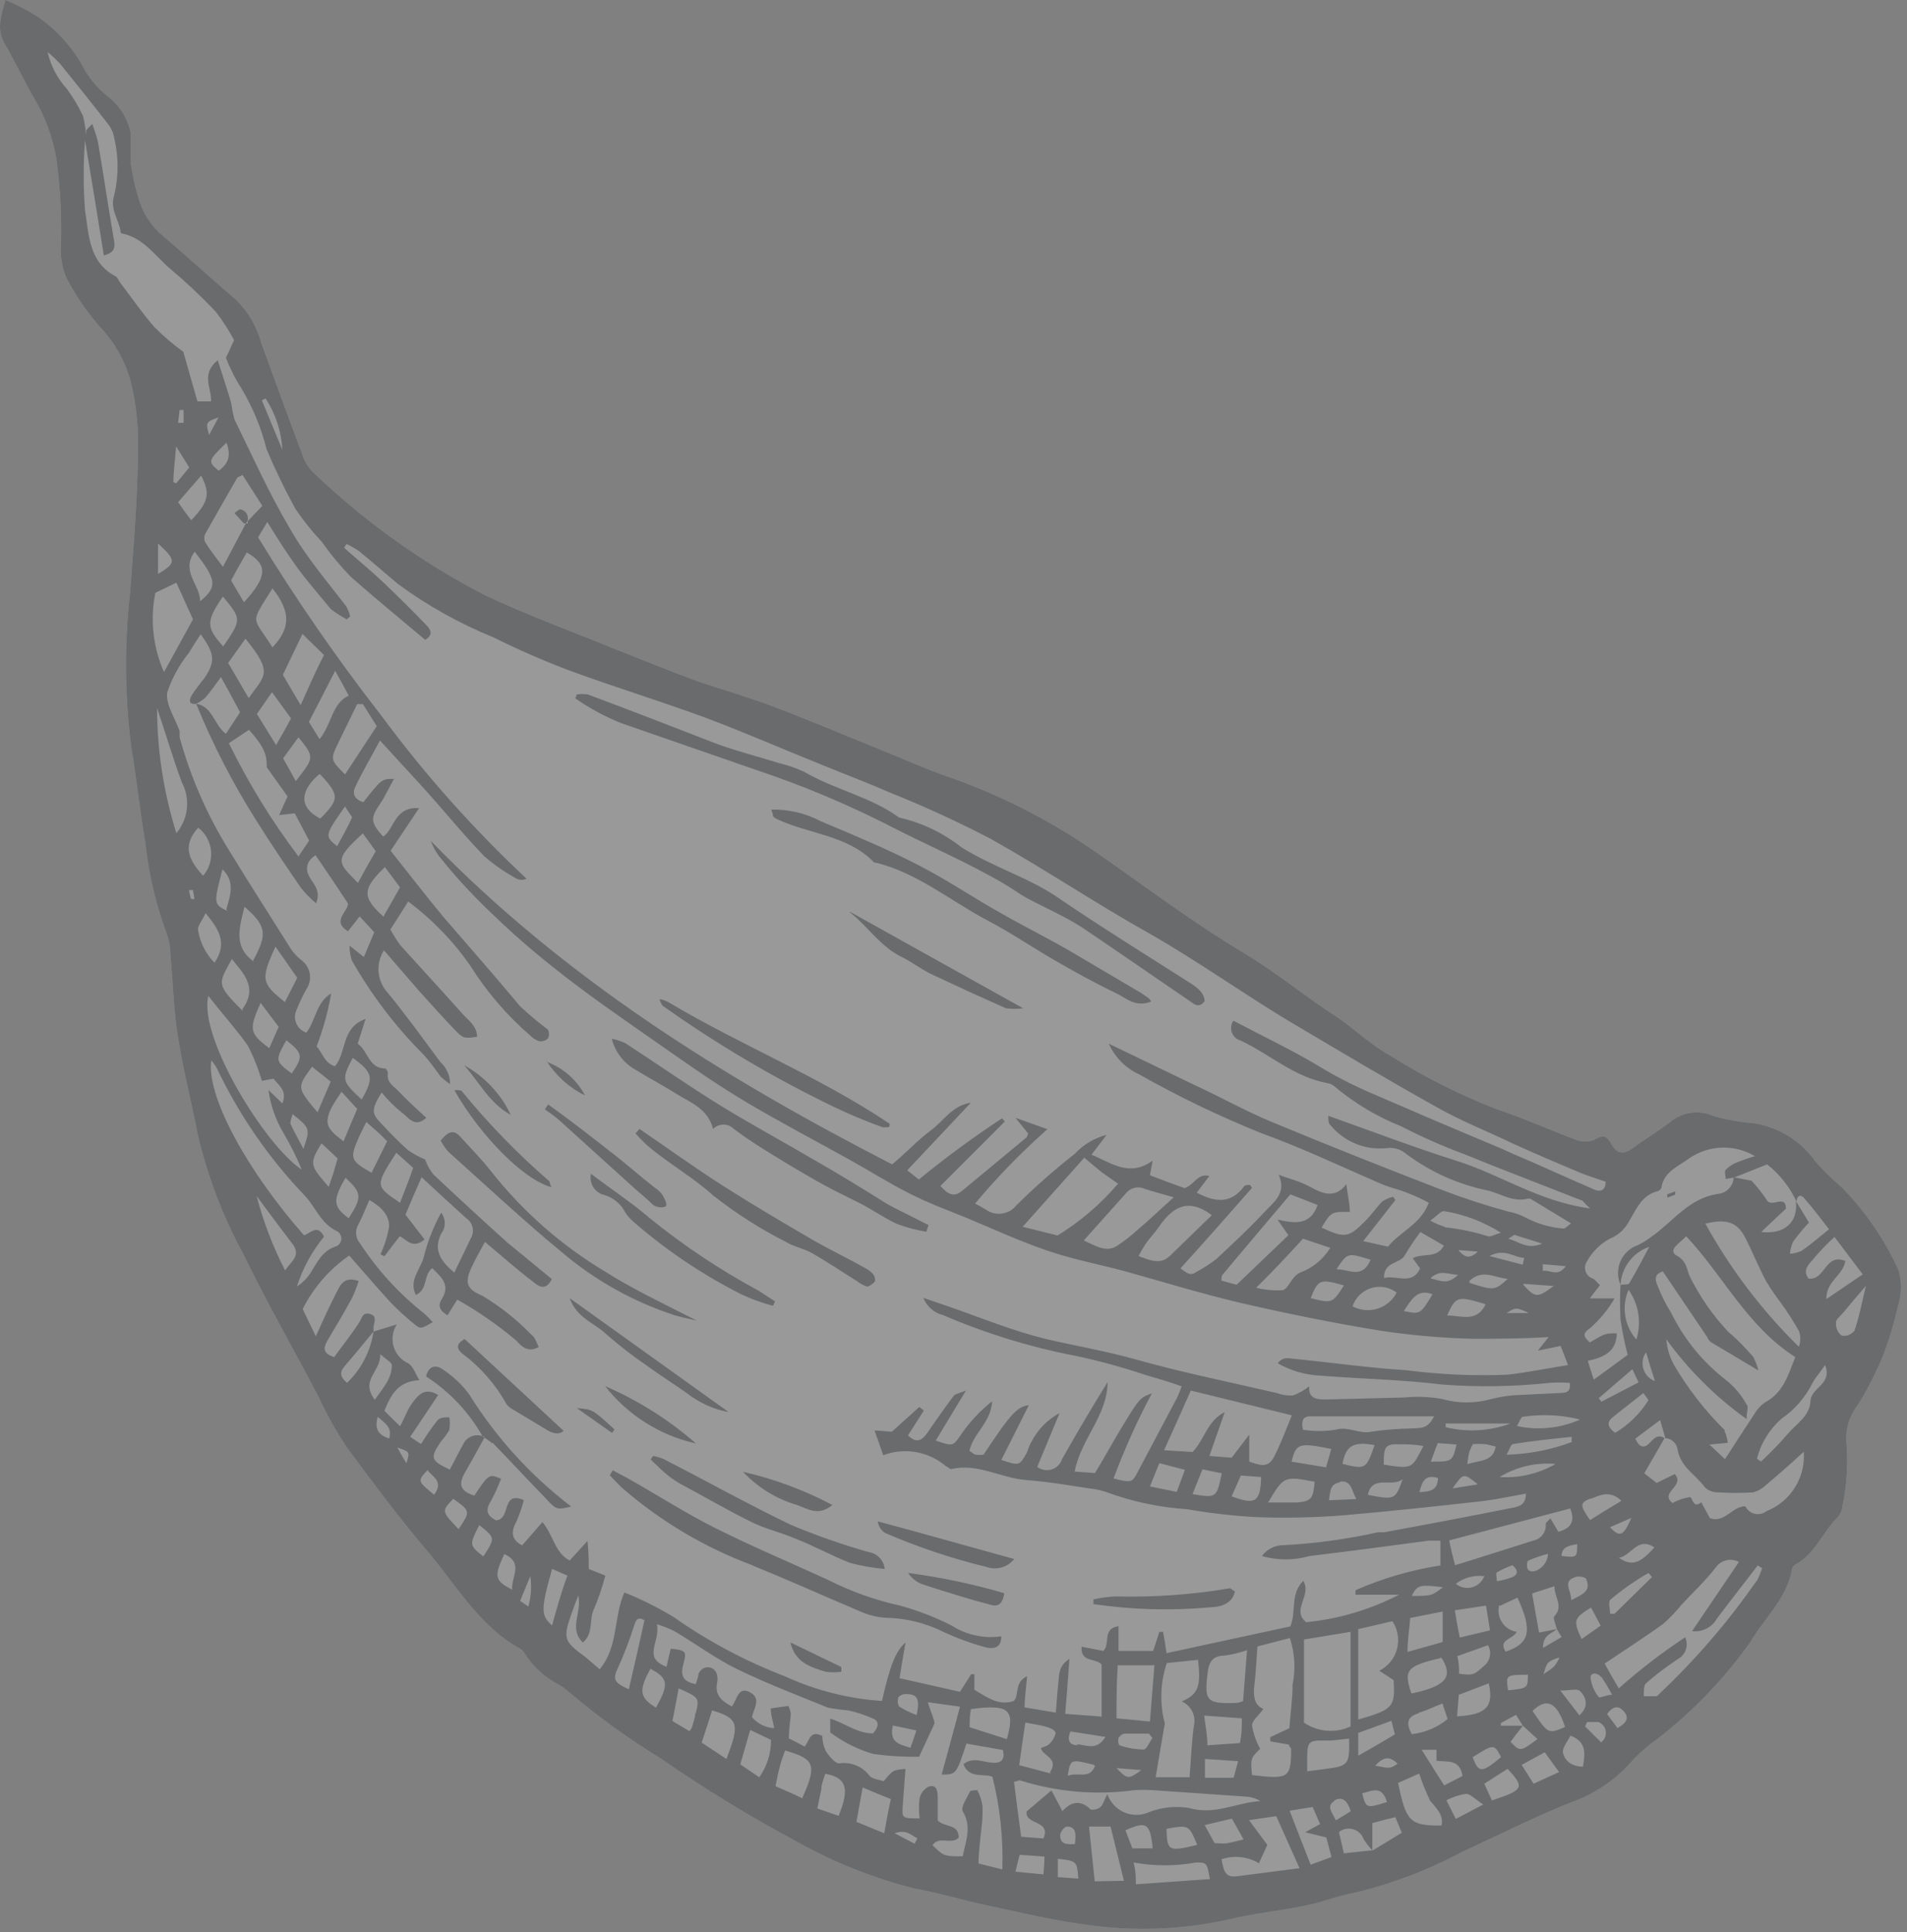 <svg width="77" height="78" viewBox="0 0 77 78" fill="none" xmlns="http://www.w3.org/2000/svg">
<rect x="0" y="0" width="77" height="78" fill="#808080" stroke="none"/>
<g opacity="0.2">
<path d="M76.662 51.28C76.098 50.034 75.319 48.897 74.362 47.92C73.979 47.598 73.621 47.247 73.292 46.87C73.004 46.463 72.636 46.117 72.212 45.855C71.788 45.592 71.315 45.417 70.822 45.34C70.271 45.296 69.725 45.199 69.192 45.05C68.899 44.918 68.575 44.874 68.257 44.921C67.94 44.969 67.643 45.108 67.402 45.32C66.942 45.67 66.402 45.99 65.962 46.32C65.522 46.65 65.272 46.56 65.042 46.15C64.812 45.74 64.652 45.86 64.352 46.02C64.132 46.099 63.892 46.099 63.672 46.02C62.582 45.62 61.522 45.13 60.422 44.77C58.922 44.186 57.482 43.459 56.122 42.6C55.372 42.19 54.762 41.6 54.042 41.09C52.752 40.27 51.582 39.28 50.262 38.49C48.102 37.2 46.082 35.66 44.012 34.23C42.19 32.997 40.213 32.012 38.132 31.3C37.292 31 36.482 30.64 35.652 30.3C34.182 29.71 32.732 29.09 31.252 28.53C30.252 28.15 29.252 27.86 28.252 27.53C27.082 27.1 25.922 26.63 24.762 26.17C23.002 25.45 21.232 24.81 19.532 24C17.037 22.703 14.738 21.06 12.702 19.12C12.516 18.954 12.37 18.749 12.272 18.52C11.685 16.96 11.109 15.393 10.542 13.82C10.365 13.172 10.02 12.582 9.542 12.11C8.542 11.26 7.592 10.38 6.602 9.54C6.115 9.143 5.763 8.605 5.592 8C5.454 7.545 5.351 7.08 5.282 6.61C5.282 6.21 5.282 5.79 5.282 5.39C5.176 4.836 4.883 4.335 4.452 3.97C4.056 3.67 3.717 3.3 3.452 2.88C3.005 1.998 2.345 1.242 1.532 0.68C1.117 0.413 0.679 0.185 0.222 0C0.002 0.73 -0.128 1.23 0.192 1.77C0.512 2.31 0.912 3.14 1.292 3.82C1.802 4.64 2.143 5.555 2.292 6.51C2.433 7.614 2.49 8.727 2.462 9.84C2.421 10.311 2.497 10.785 2.682 11.22C3.045 11.916 3.488 12.567 4.002 13.16C4.604 13.782 5.041 14.545 5.272 15.38C5.481 16.217 5.582 17.077 5.572 17.94C5.572 19.94 5.402 21.94 5.252 23.94C5.019 26.011 5.036 28.103 5.302 30.17C5.522 31.46 5.652 32.76 5.872 34.04C6.008 35.316 6.307 36.57 6.762 37.77C6.844 38.036 6.884 38.312 6.882 38.59C7.002 39.74 7.002 40.88 7.212 42C7.412 43.28 7.752 44.55 7.992 45.83C8.391 47.507 9.01 49.125 9.832 50.64C10.772 52.56 11.832 54.43 12.832 56.32C13.166 57.05 13.558 57.752 14.002 58.42C15.062 59.85 16.122 61.28 17.262 62.62C18.402 63.96 19.342 65.62 20.962 66.53C21.04 66.563 21.106 66.619 21.152 66.69C21.492 67.249 21.98 67.702 22.562 68C22.703 68.085 22.837 68.182 22.962 68.29C24.124 69.278 25.361 70.175 26.662 70.97C28.423 72.191 30.252 73.31 32.142 74.32C33.643 75.166 35.251 75.808 36.922 76.23C37.922 76.41 38.862 76.7 39.842 76.91C41.172 77.19 42.512 77.52 43.842 77.69C45.748 77.969 47.69 77.901 49.572 77.49C50.572 77.24 51.702 77.13 52.762 76.91C53.422 76.78 54.042 76.51 54.702 76.4C56.199 76.044 57.645 75.496 59.002 74.77C60.462 74.1 61.902 73.37 63.392 72.77C64.314 72.452 65.143 71.909 65.802 71.19C66.043 70.917 66.307 70.667 66.592 70.44C68.159 69.284 69.533 67.887 70.662 66.3C71.252 65.3 72.142 64.54 72.352 63.36C72.358 63.319 72.373 63.28 72.395 63.246C72.418 63.212 72.447 63.182 72.482 63.16C73.292 62.73 73.592 61.85 74.192 61.25C74.308 61.127 74.379 60.968 74.392 60.8C74.563 59.985 74.62 59.151 74.562 58.32C74.494 57.753 74.652 57.181 75.002 56.73C75.385 56.114 75.719 55.468 76.002 54.8C76.266 54.128 76.477 53.436 76.632 52.73C76.787 52.261 76.797 51.755 76.662 51.28Z" fill="white"/>
<path d="M76.662 51.28C76.098 50.034 75.319 48.897 74.362 47.92C73.979 47.598 73.621 47.247 73.292 46.87C73.004 46.463 72.636 46.117 72.212 45.855C71.788 45.592 71.315 45.417 70.822 45.34C70.271 45.296 69.725 45.199 69.192 45.05C68.899 44.918 68.575 44.874 68.257 44.921C67.94 44.969 67.643 45.108 67.402 45.32C66.942 45.67 66.402 45.99 65.962 46.32C65.522 46.65 65.272 46.56 65.042 46.15C64.812 45.74 64.652 45.86 64.352 46.02C64.132 46.099 63.892 46.099 63.672 46.02C62.582 45.62 61.522 45.13 60.422 44.77C58.922 44.186 57.482 43.459 56.122 42.6C55.372 42.19 54.762 41.6 54.042 41.09C52.752 40.27 51.582 39.28 50.262 38.49C48.102 37.2 46.082 35.66 44.012 34.23C42.19 32.997 40.213 32.012 38.132 31.3C37.292 31 36.482 30.64 35.652 30.3C34.182 29.71 32.732 29.09 31.252 28.53C30.252 28.15 29.252 27.86 28.252 27.53C27.082 27.1 25.922 26.63 24.762 26.17C23.002 25.45 21.232 24.81 19.532 24C17.037 22.703 14.738 21.06 12.702 19.12C12.516 18.954 12.37 18.749 12.272 18.52C11.685 16.96 11.109 15.393 10.542 13.82C10.365 13.172 10.02 12.582 9.542 12.11C8.542 11.26 7.592 10.38 6.602 9.54C6.115 9.143 5.763 8.605 5.592 8C5.454 7.545 5.351 7.08 5.282 6.61C5.282 6.21 5.282 5.79 5.282 5.39C5.176 4.836 4.883 4.335 4.452 3.97C4.056 3.67 3.717 3.3 3.452 2.88C3.005 1.998 2.345 1.242 1.532 0.68C1.117 0.413 0.679 0.185 0.222 0C0.002 0.73 -0.128 1.23 0.192 1.77C0.512 2.31 0.912 3.14 1.292 3.82C1.802 4.64 2.143 5.555 2.292 6.51C2.433 7.614 2.49 8.727 2.462 9.84C2.421 10.311 2.497 10.785 2.682 11.22C3.045 11.916 3.488 12.567 4.002 13.16C4.604 13.782 5.041 14.545 5.272 15.38C5.481 16.217 5.582 17.077 5.572 17.94C5.572 19.94 5.402 21.94 5.252 23.94C5.019 26.011 5.036 28.103 5.302 30.17C5.522 31.46 5.652 32.76 5.872 34.04C6.008 35.316 6.307 36.57 6.762 37.77C6.844 38.036 6.884 38.312 6.882 38.59C7.002 39.74 7.002 40.88 7.212 42C7.412 43.28 7.752 44.55 7.992 45.83C8.391 47.507 9.01 49.125 9.832 50.64C10.772 52.56 11.832 54.43 12.832 56.32C13.166 57.05 13.558 57.752 14.002 58.42C15.062 59.85 16.122 61.28 17.262 62.62C18.402 63.96 19.342 65.62 20.962 66.53C21.04 66.563 21.106 66.619 21.152 66.69C21.492 67.249 21.98 67.702 22.562 68C22.703 68.085 22.837 68.182 22.962 68.29C24.124 69.278 25.361 70.175 26.662 70.97C28.423 72.191 30.252 73.31 32.142 74.32C33.643 75.166 35.251 75.808 36.922 76.23C37.922 76.41 38.862 76.7 39.842 76.91C41.172 77.19 42.512 77.52 43.842 77.69C45.748 77.969 47.69 77.901 49.572 77.49C50.572 77.24 51.702 77.13 52.762 76.91C53.422 76.78 54.042 76.51 54.702 76.4C56.199 76.044 57.645 75.496 59.002 74.77C60.462 74.1 61.902 73.37 63.392 72.77C64.314 72.452 65.143 71.909 65.802 71.19C66.043 70.917 66.307 70.667 66.592 70.44C68.159 69.284 69.533 67.887 70.662 66.3C71.252 65.3 72.142 64.54 72.352 63.36C72.358 63.319 72.373 63.28 72.395 63.246C72.418 63.212 72.447 63.182 72.482 63.16C73.292 62.73 73.592 61.85 74.192 61.25C74.308 61.127 74.379 60.968 74.392 60.8C74.563 59.985 74.62 59.151 74.562 58.32C74.494 57.753 74.652 57.181 75.002 56.73C75.385 56.114 75.719 55.468 76.002 54.8C76.266 54.128 76.477 53.436 76.632 52.73C76.787 52.261 76.797 51.755 76.662 51.28ZM75.212 51.44L73.742 52.44C73.742 51.69 74.402 51.51 74.512 50.9C73.692 50.56 73.702 51.7 73.022 51.61C72.732 51.22 73.112 50.98 73.302 50.72C73.543 50.442 73.8 50.178 74.072 49.93L75.212 51.44ZM65.002 50C65.345 49.86 65.626 49.601 65.792 49.27C66.082 48.8 66.272 48.27 66.902 48.09C66.972 48.09 67.072 48 67.082 47.94C67.182 47.29 67.772 47.08 68.202 46.76C68.59 46.491 69.047 46.34 69.519 46.324C69.99 46.308 70.457 46.428 70.862 46.67C70.625 46.738 70.391 46.818 70.162 46.91C69.98 46.974 69.815 47.08 69.682 47.22C69.612 47.28 69.682 47.47 69.682 47.59L70.022 47.53L71.352 47C71.863 47.401 72.271 47.919 72.542 48.51C72.542 48.3 72.682 48.17 72.852 48.37C73.212 48.78 73.542 49.22 73.852 49.62C73.442 49.95 73.112 50.24 72.742 50.49C72.594 50.558 72.435 50.599 72.272 50.61C72.287 50.44 72.331 50.275 72.402 50.12C72.598 49.849 72.812 49.592 73.042 49.35L72.512 48.48C72.612 49.31 72.082 49.84 71.112 49.73C71.482 49.38 71.782 49.09 72.112 48.79C72.112 48.17 71.512 48.79 71.332 48.43C71.151 48.156 70.947 47.899 70.722 47.66L70.002 47.52C69.996 47.686 69.932 47.844 69.82 47.967C69.708 48.09 69.557 48.169 69.392 48.19C68.192 48.35 67.562 49.31 66.682 49.92C66.512 50.053 66.327 50.167 66.132 50.26C65.977 50.314 65.835 50.399 65.715 50.51C65.594 50.622 65.498 50.757 65.432 50.907C65.367 51.057 65.333 51.22 65.333 51.383C65.333 51.547 65.366 51.71 65.432 51.86C65.451 51.519 65.572 51.191 65.779 50.918C65.985 50.646 66.268 50.441 66.592 50.33C66.282 50.92 66.062 51.33 65.792 51.79C65.792 51.86 65.572 51.85 65.432 51.86C65.407 52.326 65.407 52.794 65.432 53.26C65.502 53.742 65.599 54.219 65.722 54.69L64.352 55.69C64.262 55.41 64.192 55.2 64.112 54.93C64.782 54.79 65.272 54.54 65.282 53.82C64.812 53.82 64.812 53.82 64.192 54.19C64.002 54 63.832 53.86 64.192 53.62C64.59 53.275 64.928 52.866 65.192 52.41H64.192C64.352 52.2 64.452 52.06 64.602 51.88C64.492 51.78 64.422 51.66 64.312 51.61C64.244 51.587 64.183 51.549 64.132 51.498C64.082 51.447 64.044 51.386 64.022 51.318C63.999 51.25 63.993 51.177 64.004 51.107C64.014 51.036 64.041 50.969 64.082 50.91C64.294 50.524 64.614 50.208 65.002 50ZM69.662 57.75C68.848 56.951 68.145 56.047 67.572 55.06C67.408 54.75 67.31 54.41 67.282 54.06C68.18 55.302 69.275 56.389 70.522 57.28C70.522 56.98 70.622 56.78 70.522 56.69C70.309 56.303 70.02 55.963 69.672 55.69C68.746 54.973 67.997 54.052 67.482 53C67.26 52.646 67.072 52.27 66.922 51.88C66.842 51.69 66.762 51.44 67.142 51.32L68.932 53.97C68.964 54.046 69.012 54.114 69.072 54.17L71.002 55.32C70.952 55.13 70.881 54.945 70.792 54.77C70.482 54.42 70.162 54.07 69.792 53.77C69.17 53.109 68.648 52.362 68.242 51.55C68.102 51.28 68.132 50.92 67.712 50.69C67.292 50.46 67.862 50.16 68.082 49.9C69.582 51.49 70.542 53.54 72.492 54.78C72.212 55.44 72.042 56.2 71.262 56.61C71.081 56.739 70.931 56.906 70.822 57.1C70.442 57.67 70.072 58.25 69.652 58.9L69.022 58.31L69.762 58.24C69.744 58.067 69.696 57.898 69.622 57.74L69.662 57.75ZM61.462 69.66H60.602C60.602 69.66 60.602 69.59 60.602 69.55L61.212 69.22L61.492 69.66L62.082 70.2C61.382 70.71 61.382 70.71 60.992 70.31C61.152 70.09 61.322 69.87 61.492 69.66H61.462ZM58.252 65.05C58.252 65.47 58.252 65.84 58.252 66.28L56.832 66.68C56.832 66.19 56.902 65.79 56.942 65.31L58.252 65.05ZM57.002 64.42C57.222 63.98 57.312 63.95 58.262 64.07C57.802 64.42 57.802 64.42 57.002 64.42ZM50.442 59C50.442 58.68 50.442 58.4 50.442 57.91L49.732 58.84L48.832 58.77L49.452 57C48.742 57.35 48.642 58.11 48.152 58.61L47.002 58.54C47.372 57.73 47.702 56.98 48.082 56.13L52.162 57.13C51.912 57.74 51.712 58.28 51.452 58.79C51.192 59.3 50.852 59.13 50.442 59ZM49.732 60.4L50.102 59.56L50.922 59.62C50.892 60.63 50.692 60.76 49.732 60.4ZM49.332 59.47C49.122 60.47 49.122 60.47 48.152 60.31L48.552 59.31L49.332 59.47ZM47.842 59.33C47.722 59.66 47.632 59.91 47.512 60.22L46.432 60C46.562 59.66 46.682 59.39 46.812 59.06L47.842 59.33ZM53.082 59.81C53.022 60.5 52.952 60.59 52.372 60.65C52.022 60.65 51.662 60.65 51.202 60.65C51.842 59.58 51.842 59.58 53.082 59.81ZM52.152 59C52.322 58.26 52.462 58.22 53.752 58.49C53.692 58.72 53.622 58.94 53.542 59.23L52.152 59ZM52.602 57.68C52.542 57.36 52.602 57.17 52.902 57.17H57.902C57.642 57.72 57.302 57.63 57.022 57.66C56.47 57.668 55.919 57.711 55.372 57.79C54.872 57.9 54.452 57.56 53.932 57.71C53.492 57.782 53.042 57.782 52.602 57.71V57.68ZM54.092 59.81C54.562 59.73 54.572 60.15 54.762 60.51L53.662 60.56C53.712 60.22 53.692 59.9 54.092 59.84V59.81ZM54.212 59.06C54.352 58.35 54.642 58.18 55.502 58.33C55.162 59.31 55.142 59.32 54.212 59.09V59.06ZM56.652 59.66C56.342 60.55 56.322 60.55 55.232 60.34C55.402 59.49 56.242 60.08 56.652 59.69V59.66ZM55.872 59.09C55.872 58.38 55.932 58.28 56.522 58.3C56.822 58.3 57.112 58.3 57.472 58.37C57.002 59.27 57.062 59.31 55.872 59.12V59.09ZM58.062 59.63C58.062 60.13 57.802 60.21 57.312 60.23C57.422 59.79 57.552 59.5 58.062 59.66V59.63ZM57.772 59C57.882 58.7 57.962 58.48 58.052 58.25L58.812 58.31C58.642 59 58.642 59 57.772 59ZM59.652 59.92L58.652 60.08C59.092 59.45 59.092 59.45 59.652 59.9V59.92ZM59.242 59.12C59.26 58.942 59.29 58.764 59.332 58.59C59.372 58.487 59.419 58.387 59.472 58.29C59.612 58.28 59.752 58.28 59.892 58.29C60.042 58.29 60.202 58.35 60.392 58.39C60.292 59 59.772 58.94 59.242 59.1V59.12ZM58.372 57.63V57.46H60.992C60.153 57.77 59.241 57.822 58.372 57.61V57.63ZM63.462 58.01C63.462 58.08 63.462 58.15 63.462 58.21C62.619 58.524 61.731 58.696 60.832 58.72C60.952 58.51 61.002 58.31 61.082 58.29C61.892 58.16 62.672 58.08 63.462 58V58.01ZM61.242 57.58C61.372 57.36 61.412 57.2 61.482 57.19C62.255 57.072 63.044 57.109 63.802 57.3C62.998 57.657 62.101 57.748 61.242 57.56V57.58ZM62.782 59.11C62.104 59.493 61.329 59.671 60.552 59.62C61.22 59.212 62.001 59.026 62.782 59.09V59.11ZM63.402 60.89C63.622 61.44 63.402 61.7 62.922 61.83L62.602 61.29C62.502 61.4 62.422 61.45 62.412 61.51C62.428 61.661 62.388 61.813 62.299 61.936C62.211 62.06 62.08 62.147 61.932 62.18C60.932 62.49 59.932 62.82 58.752 63.18C58.652 62.81 58.582 62.51 58.512 62.18L63.402 60.89ZM66.162 55.8L64.662 56.58L64.552 56.44C64.982 56.07 65.412 55.69 65.912 55.27L66.162 55.8ZM65.762 52.07C65.964 52.357 66.097 52.687 66.151 53.034C66.205 53.381 66.178 53.735 66.072 54.07C65.833 53.798 65.677 53.463 65.622 53.105C65.567 52.747 65.616 52.381 65.762 52.05V52.07ZM64.232 60.5C64.602 60.36 64.982 60.13 65.472 60.58C65.002 60.86 64.592 61.11 64.202 61.36C63.782 60.75 63.782 60.67 64.232 60.48V60.5ZM64.052 63.76C64.252 64.22 63.902 64.36 63.442 64.59C63.442 64.17 63.082 63.85 63.582 63.67C63.712 63.6 64.002 63.65 64.052 63.74V63.76ZM63.052 62.82C63.052 62.42 63.382 62.39 63.682 62.33C63.682 62.88 63.682 62.88 63.002 62.8L63.052 62.82ZM62.302 66.52C62.302 65.97 62.662 65.95 62.852 65.76L62.142 65.9C62.052 65.37 61.962 64.9 61.862 64.32L62.762 64.03C62.762 64.49 63.142 64.83 62.762 65.24C62.692 65.31 62.822 65.58 62.862 65.76L63.052 66.08L62.302 66.52ZM62.962 66.93C62.772 67.27 62.782 67.28 62.322 67.58C62.472 67.08 62.472 67.08 62.932 66.91L62.962 66.93ZM60.562 64.82L61.272 64.49C61.892 65.83 61.772 66.34 60.792 66.67C60.482 66.17 61.072 66.19 61.242 65.87C61.123 65.851 61.008 65.808 60.907 65.743C60.805 65.678 60.718 65.592 60.651 65.491C60.584 65.391 60.539 65.277 60.519 65.158C60.498 65.039 60.503 64.917 60.532 64.8L60.562 64.82ZM60.442 63.82C60.442 63.7 60.382 63.5 60.442 63.47C60.642 63.353 60.853 63.256 61.072 63.18C61.312 63.39 61.292 63.56 61.072 63.66C60.859 63.74 60.637 63.797 60.412 63.83L60.442 63.82ZM61.742 62.98C61.989 62.875 62.243 62.788 62.502 62.72C62.502 63.2 61.952 63.57 61.722 63.38C61.632 63.33 61.642 63 61.712 63L61.742 62.98ZM61.692 67.59C61.692 68.14 61.692 68.15 60.892 68.23C60.802 67.61 60.802 67.61 61.662 67.6L61.692 67.59ZM59.942 63.59C59.906 63.704 59.842 63.807 59.756 63.89C59.671 63.973 59.567 64.034 59.452 64.068C59.338 64.101 59.217 64.106 59.1 64.082C58.983 64.058 58.874 64.006 58.782 63.93C59.105 63.686 59.509 63.575 59.912 63.62L59.942 63.59ZM58.192 66.9C58.652 67.62 58.512 68.04 56.992 68.36C56.662 67.42 56.792 67.25 58.162 66.93L58.192 66.9ZM57.302 69.13C57.592 69.05 57.862 68.91 58.242 68.76C58.322 69.01 58.382 69.18 58.452 69.39C58.038 69.729 57.534 69.941 57.002 70C56.782 69.58 56.792 69.3 57.272 69.16L57.302 69.13ZM58.742 65L60.002 64.81C60.052 65.14 60.102 65.45 60.162 65.81L58.942 66.1C58.862 65.72 58.802 65.39 58.742 65ZM60.082 66.41C60.16 66.547 60.186 66.707 60.155 66.862C60.124 67.017 60.037 67.154 59.912 67.25C59.532 67.6 59.492 67.64 58.912 67.56C58.912 67.34 58.912 67.12 58.842 66.85L60.082 66.41ZM58.902 68.41L60.112 67.95C60.322 68.89 60.012 69.22 58.832 69.28C58.862 68.94 58.882 68.69 58.902 68.39V68.41ZM60.602 70.93C59.832 71.58 59.702 71.57 59.462 70.93C60.322 70.39 60.322 70.39 60.602 70.91V70.93ZM61.872 69.07C62.452 68.5 62.872 68.71 63.192 69.71C62.512 70 62.512 70 61.872 69.05V69.07ZM63.002 68.24C63.372 68.24 63.662 68.16 63.772 68.24C63.882 68.32 64.292 68.78 63.772 69.24L63.002 68.24ZM63.862 66.16C63.512 65.41 63.542 65.32 64.242 64.89C64.372 65.12 64.482 65.35 64.632 65.62L63.862 66.16ZM64.662 67.69C64.818 67.922 64.962 68.162 65.092 68.41C64.862 68.41 64.582 68.56 64.552 68.5C64.371 68.276 64.256 68.006 64.222 67.72C64.212 67.51 64.492 67.5 64.642 67.69H64.662ZM65.382 62.88C65.892 62.77 66.122 62.02 66.802 62.46C66.212 63.12 65.892 63.23 65.362 62.88H65.382ZM66.712 63.65L65.192 65.14H65.012C65.012 64.95 64.932 64.68 65.012 64.58C65.492 64.174 66.007 63.813 66.552 63.5C66.602 63.52 66.642 63.59 66.692 63.65H66.712ZM65.002 61.65L65.872 61.27C65.552 62 65.412 62.08 65.002 61.64V61.65ZM65.232 57.85C64.972 57.66 64.832 57.45 65.092 57.23C65.352 57.01 65.912 56.59 66.352 56.23C66.442 56.36 66.572 56.49 66.552 56.53C66.215 57.067 65.756 57.516 65.212 57.84L65.232 57.85ZM66.472 54.61C66.582 54.99 66.702 55.37 66.822 55.75C66.713 55.709 66.615 55.644 66.535 55.56C66.454 55.476 66.394 55.375 66.359 55.265C66.323 55.154 66.313 55.037 66.329 54.922C66.345 54.806 66.387 54.697 66.452 54.6L66.472 54.61ZM68.872 49.39C69.712 49.18 70.142 49.34 70.452 49.93C70.762 50.52 71.002 51.14 71.312 51.72C71.5 52.027 71.704 52.324 71.922 52.61C72.179 52.966 72.416 53.337 72.632 53.72C72.712 53.926 72.712 54.154 72.632 54.36C71.136 52.893 69.863 51.215 68.852 49.38L68.872 49.39ZM10.722 16.08C11.128 16.701 11.363 17.419 11.402 18.16C11.122 17.49 10.842 16.81 10.572 16.16L10.722 16.08ZM6.272 23.93L7.122 23.52L7.792 25L6.622 27.13C6.178 26.125 6.055 25.007 6.272 23.93ZM7.642 18.87L7.112 19.51L7.002 19.46C7.002 19.05 7.062 18.64 7.112 18.02L7.642 18.87ZM7.192 17.07L7.252 16.55H7.412C7.412 16.72 7.412 16.89 7.412 17.07H7.192ZM14.802 35L14.452 35.64C13.632 34.8 13.452 34.73 14.652 33.64L15.172 34.36L14.802 35ZM15.542 35L16.152 35.82L15.482 37C14.612 36.21 14.622 35.89 15.542 35ZM14.212 33C14.042 33.39 13.822 33.76 13.612 34.16C13.102 33.74 13.102 33.74 13.932 32.55C14.062 32.78 14.242 33 14.212 33ZM9.912 25.78C11.052 27.19 10.692 27.25 10.042 28.18L9.212 26.76L9.912 25.78ZM9.002 26.08C8.322 25.32 8.312 25.08 9.002 24.08C9.762 25 9.762 25 9.002 26.11V26.08ZM11.152 30.08L10.372 28.82L10.982 27.94L11.752 29C11.592 29.3 11.422 29.6 11.152 30.07V30.08ZM12.052 29.76C12.702 30.57 12.702 30.57 11.942 31.53C11.782 31.23 11.622 30.95 11.432 30.61L12.052 29.76ZM10.052 29.46C10.652 30.12 10.782 30.46 10.772 30.97L11.612 32.15C11.492 32.41 11.402 32.6 11.272 32.9L11.902 32.83L12.482 33.93L12.052 34.57C10.97 33.141 10.029 31.611 9.242 30L10.052 29.46ZM12.932 31.26C13.712 32.1 13.712 32.26 12.932 33.04C12.072 32.61 12.092 31.93 12.892 31.25L12.932 31.26ZM13.932 31.26C13.332 30.66 13.332 30.66 13.672 29.96L14.422 28.42H14.652L15.212 29.31L13.932 31.26ZM12.932 29.88L12.472 29.14C12.772 28.56 13.122 27.89 13.532 27.08C13.742 27.44 13.892 27.73 14.082 28.08C13.392 28.39 13.402 29.25 12.882 29.86L12.932 29.88ZM12.172 28.52L11.422 27.24L12.212 25.59L13.082 26.44C12.732 27.12 12.462 27.74 12.122 28.5L12.172 28.52ZM11.002 26.13C10.172 24.83 10.082 25.23 11.002 23.75C11.742 24.69 11.742 25.35 11.002 26.13ZM9.852 24.31C9.662 23.99 9.502 23.73 9.332 23.43C9.532 23.05 9.752 22.67 9.962 22.3C10.822 22.79 10.802 23.27 9.852 24.31ZM9.942 21.1L9.002 22.88C8.702 22.48 8.482 22.21 8.282 21.88C8.26 21.83 8.249 21.775 8.249 21.72C8.249 21.665 8.26 21.61 8.282 21.56C8.712 20.8 9.142 20.04 9.582 19.28C9.582 19.28 9.672 19.23 9.792 19.17L10.592 20.42L9.942 21.1ZM8.082 24.27C8.082 23.6 7.282 23.06 7.862 22.27C8.722 23.38 8.812 23.67 8.082 24.27ZM8.832 19C8.382 18.63 8.392 18.6 9.142 17.87C9.332 18.36 9.242 18.71 8.832 19ZM8.442 17.56C8.302 17.04 8.302 17.04 8.822 16.85L8.442 17.56ZM7.722 21C7.552 20.78 7.392 20.56 7.192 20.27L8.122 19.2C8.502 19.93 8.422 20.26 7.722 21ZM6.382 23.17C6.382 22.69 6.382 22.34 6.382 21.94C7.122 22.62 7.122 22.72 6.382 23.17ZM7.122 33.63C6.608 31.996 6.345 30.293 6.342 28.58C6.682 29.58 6.972 30.58 7.342 31.58C7.514 31.905 7.585 32.273 7.546 32.639C7.507 33.004 7.359 33.349 7.122 33.63ZM7.712 36.29C7.676 36.172 7.649 36.052 7.632 35.93H7.792L7.852 36.29H7.712ZM8.002 33.41C8.147 33.521 8.268 33.66 8.357 33.82C8.446 33.979 8.502 34.155 8.521 34.337C8.539 34.519 8.521 34.702 8.466 34.876C8.411 35.051 8.321 35.212 8.202 35.35C7.652 34.75 7.322 34.16 8.002 33.41ZM8.002 37.57C7.942 37.41 8.172 37.15 8.302 36.86C8.832 37.5 9.202 38.06 8.662 38.86C8.313 38.509 8.083 38.058 8.002 37.57ZM15.002 47.34C14.172 46.87 14.122 46.75 14.442 46.02C14.532 45.79 14.652 45.58 14.792 45.29L15.232 45.68C15.362 45.79 15.472 45.91 15.632 46.07L15.002 47.34ZM16.002 46.53L16.682 47.14C16.582 47.43 16.502 47.66 16.412 47.88C16.322 48.1 16.262 48.28 16.152 48.55C15.142 47.87 15.142 47.87 16.002 46.53ZM14.102 49.19C13.442 48.71 13.422 48.46 13.952 47.54C14.612 48.16 14.632 48.31 14.072 49.19H14.102ZM14.622 44.4C13.792 43.63 13.782 43.59 14.242 42.7C15.062 43.3 15.112 43.5 14.592 44.4H14.622ZM14.422 44.76C14.232 45.21 14.052 45.63 13.872 46.07C13.122 45.5 12.932 45.29 13.792 44.07L14.422 44.76ZM13.632 46.76C13.562 46.98 13.522 47.16 13.462 47.35L13.272 47.91C12.542 47.05 12.452 47.01 12.982 46.15L13.632 46.76ZM12.822 44.9C11.982 43.9 11.982 43.9 12.602 43.06L13.352 43.66L12.822 44.9ZM12.272 46.41C12.052 45.99 11.872 45.68 11.722 45.35C11.722 45.26 11.772 45.11 11.812 44.97C12.532 45.55 12.532 45.55 12.242 46.4L12.272 46.41ZM11.802 43.35C11.102 42.82 11.102 42.82 11.562 41.99C12.232 42.52 12.252 42.64 11.772 43.34L11.802 43.35ZM11.502 40.45C10.572 39.69 10.502 39.57 11.122 38.21L12.002 39.47L11.502 40.45ZM11.252 41.45L10.872 42.31C10.072 41.71 10.042 41.56 10.522 40.48L11.252 41.45ZM10.252 38.82C9.412 38.22 9.662 37.45 9.872 36.6C10.782 37.39 10.792 37.72 10.222 38.77L10.252 38.82ZM9.812 40.82C8.702 39.7 8.812 39.73 9.362 38.71C9.802 39.27 10.442 39.85 9.782 40.74L9.812 40.82ZM9.172 36.77C8.622 36.49 8.622 36.49 8.982 35.09C9.502 35.59 9.302 36.13 9.142 36.69L9.172 36.77ZM8.412 40.2C8.982 40.93 9.542 41.55 10.002 42.2C10.239 42.657 10.43 43.136 10.572 43.63L11.042 43.54C11.242 43.81 11.612 44.01 11.402 44.54L10.842 44C10.922 44.604 11.123 45.185 11.432 45.71C11.718 46.191 11.968 46.693 12.182 47.21C10.712 46.25 8.002 41.86 8.412 40.2ZM11.512 51.28C11.02 50.325 10.634 49.319 10.362 48.28C10.862 48.96 11.362 49.62 11.862 50.28C12.112 50.72 11.772 50.9 11.512 51.28ZM11.992 51.92C12.226 51.191 12.596 50.512 13.082 49.92C12.822 49.37 12.512 49.81 12.272 49.86C9.922 47.19 8.322 44.2 8.532 42.8C8.609 42.891 8.679 42.988 8.742 43.09C9.65 45.006 10.862 46.762 12.332 48.29C12.752 48.75 12.962 49.39 13.592 49.69C13.649 49.718 13.697 49.761 13.73 49.815C13.764 49.869 13.782 49.932 13.782 49.995C13.782 50.058 13.764 50.121 13.73 50.175C13.697 50.229 13.649 50.272 13.592 50.3C13.002 50.48 12.812 50.96 12.532 51.39C12.394 51.601 12.213 51.782 12.002 51.92H11.992ZM15.352 54.66C15.622 54.9 15.812 54.99 15.822 55.1C15.822 55.64 15.492 55.99 15.132 56.5C14.522 55.69 15.392 55.37 15.352 54.66ZM15.712 58.07C15.312 57.92 15.102 57.73 15.252 57.19C15.592 57.48 15.842 57.64 15.712 58.07ZM16.412 59.07C16.302 58.89 16.202 58.72 16.042 58.43C16.552 58.6 16.552 58.6 16.412 59.06V59.07ZM17.532 60.34C16.852 59.78 16.852 59.78 17.262 59.34C17.462 59.62 17.932 59.79 17.532 60.33V60.34ZM18.532 61.74C17.822 61 17.822 61 18.302 60.5C19.002 61 19.002 61 18.512 61.73L18.532 61.74ZM19.532 62.84C18.942 62.37 18.942 62.37 19.352 61.56C20.002 62.08 20.002 62.08 19.512 62.83L19.532 62.84ZM20.702 64.18C19.972 63.8 19.932 63.66 20.362 62.73C21.172 63.1 20.622 63.67 20.682 64.17L20.702 64.18ZM21.352 64.86L21.002 64.62L21.412 63.62C21.473 64.031 21.446 64.45 21.332 64.85L21.352 64.86ZM22.352 65.66C21.822 65.23 21.822 65.01 22.292 63.33L22.912 63.6C22.642 64.31 22.462 65 22.282 65.65L22.352 65.66ZM23.642 66.89C22.752 66.24 22.722 66.14 23.092 65.09C23.152 64.91 23.222 64.74 23.352 64.4C23.502 65.12 22.952 65.73 23.532 66.3C23.982 65.94 23.772 65.37 23.982 64.95C24.168 64.512 24.322 64.061 24.442 63.6L23.772 63.33C23.772 63.01 23.772 62.71 23.722 62.2L23.002 62.99C22.392 62.67 22.362 61.99 21.902 61.44L21.082 62.38C20.682 62.17 20.602 61.87 20.842 61.44C20.969 61.152 21.073 60.855 21.152 60.55C20.222 60.16 20.652 61.32 20.032 61.37C19.762 61.23 19.532 61.04 19.822 60.59C19.977 60.299 20.114 59.998 20.232 59.69C19.742 59.49 19.742 59.49 19.152 60.37C18.482 60.16 18.542 59.83 18.812 59.37C19.082 58.91 19.322 58.46 19.572 58.01C19.495 57.968 19.409 57.943 19.322 57.936C19.234 57.929 19.146 57.941 19.063 57.97C18.98 57.999 18.905 58.046 18.841 58.106C18.777 58.166 18.726 58.239 18.692 58.32C18.502 58.65 18.342 58.99 18.162 59.32C17.392 58.96 17.352 58.85 17.802 58.19C17.931 58.045 18.044 57.887 18.142 57.72C18.172 57.551 18.172 57.379 18.142 57.21C17.972 57.21 17.742 57.21 17.642 57.36C17.409 57.656 17.195 57.967 17.002 58.29L16.562 58L17.692 56.31C17.192 56.01 16.942 56.25 16.692 56.57C16.442 56.89 16.362 57.2 16.152 57.57L15.522 56.95C15.782 56.3 16.062 55.76 16.932 55.71C16.772 55.45 16.682 55.15 16.482 55.03C16.341 54.966 16.215 54.872 16.113 54.755C16.011 54.637 15.936 54.499 15.892 54.35C15.849 54.201 15.838 54.045 15.86 53.891C15.882 53.737 15.938 53.59 16.022 53.46L15.082 53.75C14.963 54.539 14.587 55.267 14.012 55.82C13.752 55.6 13.692 55.41 13.902 55.16C14.302 54.7 14.692 54.22 15.082 53.75C15.077 53.7 15.077 53.65 15.082 53.6C15.082 53.39 15.262 53.13 14.942 53.04C14.622 52.95 14.622 53.22 14.492 53.4C14.172 53.89 13.812 54.34 13.492 54.78C13.042 54.63 13.042 54.42 13.222 54.11C13.562 53.54 13.902 52.97 14.222 52.38C14.322 52.162 14.409 51.938 14.482 51.71C13.892 51.5 13.742 51.87 13.582 52.18C13.322 52.69 13.092 53.18 12.752 53.94L12.222 52.84C12.656 51.973 13.303 51.23 14.102 50.68C14.642 51.29 15.172 51.92 15.732 52.53C16.045 52.858 16.379 53.165 16.732 53.45C16.982 53.66 17.002 53.64 17.472 53.37C17.37 53.25 17.259 53.136 17.142 53.03C16.131 52.238 15.256 51.285 14.552 50.21C14.458 50.108 14.398 49.978 14.382 49.84C14.366 49.701 14.394 49.561 14.462 49.44C14.632 49.13 14.752 48.8 14.912 48.44C15.392 48.71 15.722 49.05 15.712 49.51C15.646 49.897 15.528 50.274 15.362 50.63L15.522 50.71C15.712 50.45 15.912 50.2 16.142 49.9C16.412 50.03 16.662 50.44 17.142 50.03L16.372 49.03C16.572 48.55 16.792 48.03 17.022 47.52C17.652 48.1 18.242 48.65 18.832 49.18C18.962 49.268 19.052 49.402 19.084 49.555C19.115 49.709 19.086 49.868 19.002 50C18.792 50.45 18.572 50.89 18.342 51.37C17.782 50.89 17.492 50.46 17.812 49.8C17.907 49.679 17.958 49.529 17.958 49.375C17.958 49.221 17.907 49.071 17.812 48.95C17.518 49.487 17.29 50.058 17.132 50.65C17.042 51.18 16.472 51.65 16.792 52.27C17.292 52.04 17.082 51.47 17.452 51.19C17.802 51.54 18.212 51.85 17.832 52.45C17.672 52.69 17.752 52.92 18.072 53.09L18.462 52.46C19.306 52.932 20.103 53.485 20.842 54.11C21.032 54.32 21.312 54.63 21.752 54.37C21.662 54.2 21.612 53.99 21.472 53.89C20.878 53.275 20.205 52.74 19.472 52.3C18.832 52.04 18.752 51.76 19.052 51.13C19.212 50.79 19.402 50.46 19.582 50.13C20.282 50.72 20.882 51.25 21.512 51.73C21.712 51.89 22.022 52.16 22.282 51.63C21.692 51.15 21.072 50.63 20.502 50.17C19.502 49.27 18.502 48.35 17.502 47.41C17.357 47.226 17.242 47.02 17.162 46.8C16.922 46.703 16.694 46.579 16.482 46.43C16.102 46.1 15.762 45.74 15.412 45.37C15.062 45 14.922 44.86 15.412 44.1C15.65 44.393 15.919 44.662 16.212 44.9C16.482 45.08 16.732 45.56 17.212 45.12C16.842 44.77 16.492 44.47 16.162 44.12C15.832 43.77 15.612 43.71 15.662 43.31C15.662 43.25 15.592 43.13 15.552 43.13C14.882 43.13 14.862 42.41 14.442 42.13L14.762 41.13C13.762 41.48 14.012 42.48 13.522 43.04C13.102 42.92 13.022 42.49 12.782 42.24C13.05 41.548 13.248 40.831 13.372 40.1C12.762 40.46 12.762 41.17 12.372 41.68C12.28 41.651 12.196 41.603 12.125 41.538C12.054 41.473 11.998 41.394 11.961 41.306C11.924 41.217 11.907 41.121 11.91 41.025C11.914 40.93 11.938 40.836 11.982 40.75C12.092 40.467 12.222 40.193 12.372 39.93C12.497 39.745 12.546 39.518 12.506 39.297C12.467 39.077 12.344 38.881 12.162 38.75C12.009 38.63 11.874 38.489 11.762 38.33C10.922 36.99 10.062 35.66 9.252 34.33C8.368 32.911 7.694 31.372 7.252 29.76C7.252 29.68 7.252 29.59 7.252 29.51C7.072 28.99 6.682 28.44 6.752 27.95C6.945 27.372 7.239 26.834 7.622 26.36C7.772 26.11 7.932 25.86 8.102 25.6C8.682 26.4 8.702 26.71 8.242 27.39C8.063 27.604 7.896 27.828 7.742 28.06C7.672 28.19 7.562 28.45 7.922 28.41C8.051 28.344 8.172 28.264 8.282 28.17C8.492 27.93 8.682 27.66 8.922 27.33C9.212 27.85 9.442 28.28 9.692 28.75L9.122 29.62C8.632 29.26 8.592 28.51 7.922 28.41C8.593 30.056 9.409 31.639 10.362 33.14C10.932 34.05 11.542 34.95 12.152 35.84C12.334 36.066 12.539 36.274 12.762 36.46C12.972 35.95 12.652 35.68 12.492 35.39C12.332 35.1 12.352 34.77 12.742 34.52C13.182 35.16 13.612 35.8 14.052 36.47C14.052 36.81 13.372 37.18 14.052 37.59L14.522 36.99L15.112 37.63C14.962 37.99 14.842 38.28 14.692 38.63L14.112 38.17C14.111 38.37 14.141 38.569 14.202 38.76C14.969 40.114 15.91 41.361 17.002 42.47C17.302 42.76 17.532 43.11 17.802 43.47C17.918 43.576 18.042 43.673 18.172 43.76C18.174 43.592 18.14 43.426 18.073 43.273C18.006 43.12 17.906 42.982 17.782 42.87C17.082 41.93 16.402 40.98 15.662 40.08C15.448 39.852 15.317 39.559 15.288 39.247C15.259 38.936 15.334 38.624 15.502 38.36L16.922 40C17.422 40.56 17.922 41.11 18.442 41.65C18.712 41.92 18.782 41.92 19.262 41.85C19.262 41.41 18.912 41.19 18.662 40.91C17.832 39.98 16.992 39.07 16.152 38.14C16.01 37.941 15.88 37.734 15.762 37.52C15.992 37.17 16.222 36.8 16.482 36.39C17.459 37.117 18.31 37.998 19.002 39C19.667 40.055 20.486 41.006 21.432 41.82C21.528 41.915 21.644 41.987 21.772 42.03C21.835 42.039 21.899 42.033 21.959 42.014C22.02 41.995 22.075 41.963 22.122 41.92C22.152 41.865 22.167 41.803 22.167 41.74C22.167 41.677 22.152 41.615 22.122 41.56C21.732 41.267 21.358 40.953 21.002 40.62C20.002 39.42 18.922 38.19 17.892 37C17.172 36.13 16.482 35.23 15.772 34.34L16.922 32.62C15.922 32.55 15.922 33.48 15.472 33.77C14.952 33.19 14.952 33.02 15.352 32.44C15.562 32.13 15.712 31.78 15.912 31.44C15.412 31.44 15.412 31.44 14.672 32.38C14.352 32.29 14.202 32.06 14.342 31.77C14.632 31.15 14.982 30.57 15.342 29.89C16.022 30.64 16.662 31.32 17.292 32.02C17.922 32.72 18.772 33.76 19.562 34.57C19.962 34.915 20.398 35.217 20.862 35.47C20.925 35.499 20.993 35.515 21.062 35.515C21.131 35.515 21.199 35.499 21.262 35.47C19.121 33.468 17.166 31.276 15.422 28.92C13.619 26.607 11.95 24.193 10.422 21.69L10.792 21.07C11.092 21.55 11.352 21.97 11.632 22.38C11.912 22.79 12.102 23.06 12.362 23.38C12.622 23.7 13.032 24.2 13.362 24.59C13.564 24.744 13.778 24.881 14.002 25L14.142 24.88C14.103 24.741 14.05 24.607 13.982 24.48C13.222 23.48 12.352 22.48 11.692 21.31C10.862 19.91 10.192 18.41 9.472 16.94C9.411 16.727 9.368 16.51 9.342 16.29C9.182 15.74 9.002 15.2 8.792 14.54C8.092 15.11 8.552 15.66 8.522 16.2H7.972C7.762 15.46 7.562 14.78 7.402 14.2C6.985 13.9 6.594 13.565 6.232 13.2C5.742 12.64 5.312 12.01 4.862 11.42C4.792 11.33 4.752 11.2 4.662 11.15C3.572 10.58 3.592 9.45 3.432 8.48C3.362 7.541 3.362 6.599 3.432 5.66C3.692 7.2 3.942 8.74 4.192 10.31C4.712 10.18 4.642 9.9 4.582 9.58C4.362 8.29 4.172 7 3.952 5.71C3.889 5.469 3.812 5.232 3.722 5C3.582 5.16 3.502 5.21 3.482 5.27C3.472 5.406 3.472 5.544 3.482 5.68C3.478 5.343 3.435 5.007 3.352 4.68C3.171 4.297 2.953 3.932 2.702 3.59C2.318 3.169 2.049 2.656 1.922 2.1C2.099 2.245 2.266 2.402 2.422 2.57C3.072 3.37 3.712 4.17 4.342 4.98C4.482 5.15 4.575 5.353 4.612 5.57C4.792 6.329 4.792 7.121 4.612 7.88C4.422 8.42 4.802 8.88 4.862 9.32C4.862 9.32 4.862 9.43 4.952 9.43C5.802 9.61 6.272 10.34 6.872 10.85C7.513 11.389 8.124 11.963 8.702 12.57C8.985 12.934 9.236 13.322 9.452 13.73C9.322 14.02 9.192 14.29 9.122 14.44C9.29 14.881 9.505 15.304 9.762 15.7C10.212 16.457 10.549 17.275 10.762 18.13C11.108 18.949 11.495 19.75 11.922 20.53C12.244 21.009 12.605 21.46 13.002 21.88C13.353 22.381 13.745 22.852 14.172 23.29C15.172 24.17 16.172 24.99 17.172 25.83C17.522 25.6 17.372 25.4 17.222 25.24C16.662 24.66 16.092 24.09 15.512 23.54C14.932 22.99 14.432 22.59 13.892 22.11L13.992 21.96C14.17 22.041 14.341 22.138 14.502 22.25C15.042 22.69 15.562 23.15 16.092 23.59C17.279 24.459 18.569 25.178 19.932 25.73C20.932 26.228 21.957 26.675 23.002 27.07C24.802 27.73 26.632 28.29 28.432 28.95C30.012 29.54 31.562 30.22 33.132 30.85C34.052 31.23 34.992 31.58 35.902 31.98C37.299 32.537 38.668 33.165 40.002 33.86C42.182 35.08 44.262 36.48 46.442 37.7C48.442 38.84 50.322 40.2 52.302 41.37C54.282 42.54 56.072 43.61 57.992 44.68C58.992 45.25 60.092 45.68 61.152 46.19C62.032 46.59 62.932 46.97 63.832 47.35C64.152 47.48 64.492 47.58 64.832 47.7C64.832 48.04 64.632 48.13 64.382 48.02C63.262 47.54 62.152 47.02 61.032 46.55L60.662 46.38L58.052 45.28L55.312 44.1C54.58 43.783 53.872 43.416 53.192 43C52.102 42.35 50.952 41.81 49.802 41.2C49.754 41.268 49.723 41.347 49.713 41.43C49.702 41.513 49.711 41.597 49.739 41.675C49.768 41.754 49.815 41.824 49.876 41.881C49.937 41.937 50.011 41.978 50.092 42C51.262 42.55 52.262 43.48 53.592 43.72C53.704 43.735 53.808 43.784 53.892 43.86C54.7 44.538 55.612 45.081 56.592 45.47C57.405 45.891 58.244 46.261 59.102 46.58C60.672 47.22 62.252 47.82 63.822 48.44C63.912 48.44 63.972 48.57 64.202 48.78C62.142 48.5 60.592 47.42 58.852 46.87C57.112 46.32 55.412 45.67 53.632 45.04C53.632 45.19 53.632 45.35 53.722 45.42C53.991 45.744 54.334 45.998 54.722 46.16C55.111 46.322 55.533 46.387 55.952 46.35C56.099 46.324 56.249 46.331 56.393 46.371C56.537 46.411 56.67 46.482 56.782 46.58C57.765 47.314 58.899 47.82 60.102 48.06C60.632 48.2 61.102 48.54 61.702 48.38H61.782L63.432 49.38C63.332 49.45 63.202 49.61 63.112 49.59C62.614 49.549 62.129 49.413 61.682 49.19C61.433 49.05 61.163 48.952 60.882 48.9C59.971 48.652 59.073 48.358 58.192 48.02C55.912 47.14 53.642 46.24 51.382 45.3C50.332 44.87 49.322 44.3 48.302 43.83L44.772 42.13C45.016 42.68 45.454 43.122 46.002 43.37C47.598 44.271 49.251 45.066 50.952 45.75C52.622 46.35 54.232 47.13 55.872 47.83C56.212 47.96 56.572 48.04 56.872 48.17C57.153 48.28 57.427 48.407 57.692 48.55C57.362 49.42 56.552 49.7 56.042 50.32L55.042 50.1L56.342 48.44L56.252 48.31C56.094 48.344 55.945 48.409 55.812 48.5C55.562 48.75 55.362 49.06 55.102 49.31C54.452 49.97 54.272 49.98 53.362 49.55C53.752 48.91 53.752 48.91 54.502 48.92C54.502 48.58 54.412 48.23 54.362 47.8C53.892 48.42 53.362 48.16 52.902 47.91C52.442 47.66 52.132 47.61 51.632 47.42C51.972 48.19 51.402 48.54 51.032 48.95C50.422 49.6 49.772 50.21 49.112 50.82C48.854 51.02 48.58 51.197 48.292 51.35C48.042 51.53 47.892 51.35 47.662 51.2C48.662 50.1 49.602 49.03 50.552 47.95L50.472 47.83C50.392 47.83 50.272 47.83 50.232 47.89C49.712 48.59 49.082 48.55 48.322 48.14L48.832 47.47C48.342 47.35 48.252 47.81 47.832 47.96L47.142 47.71L46.432 47.44L46.542 46.85C45.592 47.53 44.882 46.94 44.072 46.61L44.682 45.81C44.191 45.934 43.746 46.198 43.402 46.57C42.576 47.218 41.788 47.912 41.042 48.65C40.898 48.834 40.688 48.954 40.456 48.986C40.225 49.018 39.99 48.958 39.802 48.82L39.372 48.58C40.269 47.509 41.245 46.506 42.292 45.58L41.002 45.12L41.512 45.75C41.502 45.806 41.481 45.861 41.452 45.91L38.832 48.08C38.512 48.34 38.272 48.21 37.972 47.87L40.572 45.27L40.462 45.14C39.299 45.904 38.178 46.728 37.102 47.61L36.632 47.24L39.202 44.51C38.452 44.62 38.102 45.25 37.572 45.64C37.042 46.03 36.572 46.55 36.022 47C29.172 43.48 22.772 39.48 17.392 33.94C17.473 34.153 17.58 34.355 17.712 34.54C18.197 35.151 18.714 35.735 19.262 36.29C20.262 37.29 21.262 38.2 22.372 39.07C23.622 40.07 24.952 40.99 26.272 41.91C27.592 42.83 28.722 43.64 30.002 44.41C31.282 45.18 32.912 46.04 34.372 46.85C35.172 47.3 35.952 47.79 36.772 48.2C37.592 48.61 38.242 48.84 38.982 49.14C40.062 49.59 41.122 50.08 42.222 50.46C43.322 50.84 44.322 51.02 45.372 51.3C46.922 51.73 48.472 52.21 50.042 52.58C51.942 53.02 53.862 53.41 55.782 53.72C56.994 53.901 58.217 54.008 59.442 54.04C60.442 54.04 61.442 54.04 62.532 53.97L62.092 54.52L63.012 54.33C63.112 54.57 63.202 54.81 63.312 55.1C62.452 55.24 61.662 55.4 60.862 55.49C59.503 55.545 58.141 55.485 56.792 55.31C55.312 55.22 53.852 55.01 52.372 54.86C52.112 54.86 51.832 54.71 51.592 55.03C52.127 55.335 52.727 55.506 53.342 55.53C54.982 55.66 56.632 55.69 58.262 55.89C59.698 55.997 61.14 55.973 62.572 55.82C62.842 55.8 63.112 55.8 63.382 55.82C63.442 56.24 63.172 56.22 62.962 56.23L61.132 56.32C60.825 56.345 60.521 56.395 60.222 56.47C59.568 56.656 58.876 56.656 58.222 56.47C57.727 56.38 57.222 56.359 56.722 56.41L53.542 56.49C53.212 56.49 52.822 56.49 52.862 55.96C52.663 56.118 52.44 56.243 52.202 56.33C51.981 56.341 51.76 56.307 51.552 56.23C49.622 55.78 47.672 55.39 45.772 54.85C44.622 54.53 43.442 54.33 42.282 54.06C40.902 53.73 39.582 53.18 38.282 52.73L37.282 52.39C37.352 52.563 37.461 52.716 37.602 52.838C37.743 52.96 37.911 53.046 38.092 53.09C39.808 53.827 41.598 54.377 43.432 54.73C44.386 54.933 45.327 55.19 46.252 55.5C46.732 55.64 47.252 55.79 47.712 55.96C47.658 56.12 47.595 56.277 47.522 56.43L45.962 59.37C45.702 59.86 45.712 59.86 44.962 59.68C45.401 58.5 45.918 57.35 46.512 56.24C46.012 56.43 46.012 56.43 45.212 57.75C44.882 58.3 44.582 58.86 44.212 59.46L43.392 59.4C43.642 58.08 44.712 57.15 44.722 55.79C44.102 56.79 43.472 57.85 42.882 58.9C42.85 58.998 42.796 59.086 42.723 59.159C42.65 59.231 42.561 59.284 42.462 59.315C42.364 59.345 42.26 59.351 42.159 59.333C42.058 59.315 41.963 59.273 41.882 59.21L42.782 57.04C42.284 57.307 41.882 57.723 41.632 58.23C41.542 58.37 41.512 58.55 41.432 58.69C41.162 59.16 41.142 59.17 40.432 58.93L41.542 56.72C41.062 56.78 40.792 57.09 39.712 58.72C39.612 58.734 39.511 58.734 39.412 58.72C39.322 58.72 39.232 58.61 39.142 58.56C39.302 57.85 40.002 57.44 40.062 56.56C39.566 56.951 39.134 57.416 38.782 57.94C38.472 58.39 38.462 58.38 37.782 58.15L39.002 56.13C38.742 56.24 38.572 56.26 38.502 56.35C38.132 56.84 37.782 57.35 37.442 57.84C37.232 58.13 37.022 58.29 36.662 57.94L37.302 56.94L37.122 56.79L36.012 57.79L35.312 57.74L35.662 58.74C36.087 58.58 36.547 58.538 36.994 58.617C37.441 58.696 37.858 58.894 38.202 59.19C38.262 59.19 38.352 59.32 38.412 59.3C39.472 59.05 40.412 59.66 41.412 59.74C42.412 59.82 43.172 59.96 44.052 60.09C44.274 60.114 44.492 60.164 44.702 60.24C45.741 60.62 46.828 60.849 47.932 60.92C48.858 61.081 49.793 61.188 50.732 61.24C51.926 61.283 53.121 61.257 54.312 61.16C56.162 61 58.002 60.8 59.802 60.6C60.402 60.53 60.992 60.4 61.612 60.29C61.612 60.73 61.352 60.8 61.132 60.85C59.382 61.2 57.642 61.53 55.892 61.85C55.812 61.85 55.722 61.85 55.642 61.85C54.395 62.128 53.128 62.302 51.852 62.37C51.678 62.365 51.505 62.403 51.348 62.479C51.191 62.556 51.055 62.669 50.952 62.81C51.579 62.99 52.245 62.99 52.872 62.81C54.482 62.62 56.082 62.4 57.682 62.19C57.812 62.19 57.952 62.19 58.162 62.19C58.162 62.55 58.162 62.86 58.162 63.19C56.98 63.372 55.827 63.708 54.732 64.19V64.37H56.492C55.324 64.975 54.051 65.352 52.742 65.48C52.122 64.99 52.982 64.4 52.622 63.81C52.082 64.35 52.352 65.05 52.102 65.65L47.102 66.73C47.052 66.39 47.012 66.13 46.962 65.87H46.812C46.742 66.1 46.662 66.33 46.562 66.64H45.162C45.162 66.28 45.162 65.98 45.162 65.64C44.482 65.75 44.852 66.34 44.552 66.64L43.672 66.47C43.622 67.14 44.262 66.9 44.482 67.2C44.482 67.87 44.482 68.55 44.482 69.29L43.012 69.18C43.072 68.44 43.122 67.76 43.182 66.96C42.702 67.27 42.772 67.65 42.732 67.96C42.692 68.27 42.672 68.67 42.632 69.13L41.372 68.92C41.372 68.51 41.432 68.14 41.472 67.66C40.932 67.92 41.172 68.42 40.932 68.66C40.332 68.87 39.872 68.52 39.342 68.21C39.342 68.02 39.342 67.8 39.342 67.58H39.212L38.762 68.29L36.322 67.74C36.402 67.25 36.482 66.74 36.562 66.3C36.162 66.65 35.932 67.24 35.612 68.66C34.252 68.569 32.92 68.23 31.682 67.66C30.1 67.053 28.599 66.254 27.212 65.28C26.574 64.892 25.905 64.557 25.212 64.28C24.762 65.28 24.982 66.47 24.212 67.38L23.642 66.89ZM49.352 51.47C50.242 50.4 51.142 49.35 52.102 48.21L53.202 48.64C52.912 49.45 52.332 49.4 51.582 49.23L52.022 49.86L49.932 51.86L49.312 51.69C49.332 51.61 49.312 51.52 49.352 51.47ZM52.612 50L53.712 50.37C53.43 50.831 53 51.184 52.492 51.37C52.394 51.416 52.308 51.485 52.242 51.57C52.082 51.75 51.962 52.05 51.782 52.08C51.426 52.1 51.068 52.067 50.722 51.98C51.412 51.3 52.002 50.67 52.612 50ZM54.272 51.87C53.812 52.61 53.782 52.62 52.922 52.4C53.222 51.64 53.302 51.61 54.272 51.89V51.87ZM53.972 51.22C54.412 50.56 54.412 50.56 55.342 50.85C55.002 51.65 54.472 51.23 54.002 51.24L53.972 51.22ZM56.402 52.16C56.324 52.317 56.215 52.456 56.082 52.57C55.949 52.684 55.794 52.77 55.627 52.823C55.461 52.876 55.285 52.895 55.11 52.879C54.936 52.863 54.766 52.813 54.612 52.73C54.67 52.556 54.768 52.399 54.899 52.271C55.03 52.143 55.19 52.048 55.365 51.994C55.54 51.94 55.726 51.929 55.906 51.961C56.087 51.994 56.256 52.069 56.402 52.18V52.16ZM55.882 51.57C55.882 50.91 56.532 51.02 56.722 50.67C56.913 50.345 57.124 50.031 57.352 49.73L58.302 50.28C58.002 50.83 57.452 50.56 57.042 50.79L57.342 51.2C57.002 51.91 56.392 51.45 55.882 51.59V51.57ZM58.332 49.52C58.13 49.458 57.936 49.374 57.752 49.27C58.012 49.09 58.202 48.85 58.332 48.89C59.139 49.025 59.911 49.321 60.602 49.76C60.332 49.84 60.172 49.94 60.072 49.9C59.506 49.721 58.923 49.6 58.332 49.54V49.52ZM59.672 50.52C59.302 50.88 59.092 50.7 58.882 50.46L59.672 50.52ZM57.862 52.21C57.352 53.06 57.352 53.06 56.682 52.92C57.002 52.45 57.222 52 57.862 52.25V52.21ZM57.782 51.57C58.182 51.24 58.452 51.44 58.872 51.46C58.432 51.88 58.182 51.69 57.782 51.61V51.57ZM60.022 52.57C59.662 53.42 59.022 53.1 58.432 53.1C58.782 52.32 58.842 52.3 60.002 52.65L60.022 52.57ZM59.332 51.7C59.872 51.21 60.332 51.58 60.882 51.62C60.352 52.1 60.322 52.1 59.332 51.78V51.7ZM60.142 50.7C60.782 50.36 61.142 50.78 61.542 50.77L61.482 51.05L60.142 50.7ZM60.902 50C61.072 49.9 61.132 49.84 61.162 49.85L62.272 50.2C61.652 50.45 61.362 50.13 60.902 50ZM61.832 53H60.832C61.222 52.76 61.222 52.76 61.832 53.05V53ZM61.512 51.82L62.732 51.91C62.072 52.4 62.002 52.39 61.512 51.87V51.82ZM62.292 51.25C62.297 51.177 62.297 51.103 62.292 51.03L63.222 51.11C62.892 51.57 62.582 51.24 62.292 51.3V51.25ZM45.452 48.18C45.537 48.068 45.657 47.987 45.793 47.951C45.928 47.915 46.073 47.925 46.202 47.98C46.522 48.09 46.842 48.17 47.392 48.33C46.802 48.86 46.392 49.26 45.922 49.65C45.685 49.869 45.43 50.07 45.162 50.25C44.692 50.59 44.282 50.31 43.762 50.07L45.452 48.18ZM42.702 49.87L41.292 49.52L43.782 46.73C44.082 46.98 44.282 47.16 44.502 47.33L45.142 47.78C44.445 48.602 43.621 49.307 42.702 49.87ZM46.272 50.19C46.432 49.96 46.632 49.76 46.782 49.54C47.322 48.76 47.932 48.31 48.932 49.05L47.232 50.7C46.862 51.05 46.462 50.89 45.972 50.7C46.063 50.525 46.163 50.355 46.272 50.19ZM56.272 67.82C56.332 68.89 56.272 69 54.842 69.41C54.842 68.2 54.842 67.02 54.842 65.76L56.222 65.44C56.331 65.603 56.403 65.787 56.435 65.98C56.468 66.173 56.458 66.37 56.408 66.56C56.358 66.749 56.268 66.925 56.145 67.077C56.021 67.229 55.867 67.352 55.692 67.44L56.272 67.82ZM56.182 69.46L56.322 70.01C55.842 70.3 55.402 70.55 54.842 70.87C54.842 70.49 54.842 70.21 54.842 69.95L56.182 69.46ZM55.522 71.28C55.882 70.87 56.142 70.91 56.432 71.19C56.132 71.39 56.132 71.39 55.572 71.28H55.522ZM56.002 72.74C55.162 73 55.162 73 55.002 72.39C55.412 72.28 55.802 72.06 56.002 72.74ZM52.652 69.52V66.18L54.532 65.87C54.532 67.17 54.532 68.4 54.532 69.69C54.228 69.831 53.893 69.889 53.559 69.859C53.226 69.829 52.906 69.712 52.632 69.52H52.652ZM53.552 71.4L52.782 71.5C52.782 71.3 52.782 71.15 52.782 70.99C52.782 70.27 52.842 70.24 53.602 70.26C53.872 70.26 54.142 70.21 54.472 70.18C54.502 71.22 54.442 71.29 53.532 71.4H53.552ZM50.552 69.65C50.552 69.45 50.832 69.24 51.012 68.98C50.642 68.83 50.592 68.46 50.652 67.98C50.712 67.5 50.732 66.98 50.772 66.46L52.082 66.12C52.281 66.727 52.319 67.374 52.192 68C52.192 68.58 52.102 69.16 52.062 69.76L51.292 70.12V70.29L52.042 70.42C52.042 70.5 52.132 70.55 52.132 70.59C52.132 71.78 52.022 71.83 50.552 71.65C50.492 70.98 50.492 70.98 50.882 70.59C50.72 70.297 50.609 69.98 50.552 69.65ZM48.752 70.45C48.752 70.03 48.672 69.68 48.622 69.25L50.142 69.36C50.142 69.72 50.142 70 50.062 70.36L48.752 70.45ZM49.992 71.09L49.812 71.76H48.652V71L49.992 71.09ZM48.762 67.51C48.812 67.11 48.952 66.83 49.442 66.83C49.752 66.786 50.056 66.712 50.352 66.61C50.292 67.36 50.242 68.02 50.192 68.67C50.105 68.703 50.014 68.726 49.922 68.74C48.712 68.78 48.622 68.67 48.762 67.51ZM48.212 69.63C48.112 70.31 48.092 71 48.032 71.74H46.662C46.772 71.06 46.892 70.4 47.032 69.57C46.821 68.766 46.848 67.918 47.112 67.13L48.372 67C48.502 68.09 48.372 68.4 47.712 68.68C47.892 68.757 48.04 68.893 48.131 69.066C48.222 69.239 48.251 69.438 48.212 69.63ZM45.212 70.45C45.162 70.45 45.132 70.25 45.162 70.16C45.185 70.115 45.218 70.076 45.257 70.045C45.297 70.014 45.343 69.992 45.392 69.98C45.722 69.98 46.042 69.98 46.392 69.98L46.532 70.16C46.412 70.32 46.302 70.61 46.182 70.62C45.848 70.615 45.518 70.558 45.202 70.45H45.212ZM46.082 71.45C45.572 71.83 45.522 71.83 45.082 71.37L46.082 71.45ZM45.082 69.36C45.082 68.64 45.082 67.96 45.132 67.22H46.612C46.552 68 46.492 68.73 46.432 69.49L45.082 69.36ZM43.522 70.45C43.252 70.45 43.042 70.31 43.222 69.89L44.632 70.11C44.282 70.7 43.842 70.42 43.482 70.41L43.522 70.45ZM44.212 71.28C44.002 71.85 43.532 71.51 43.112 71.68C43.222 71 43.222 71 44.172 71.24L44.212 71.28ZM42.432 71.59L41.152 71.25C41.242 70.64 41.312 70.11 41.402 69.53C41.742 69.6 42.012 69.63 42.272 69.71C42.532 69.79 42.632 69.89 42.622 69.97C42.577 70.14 42.483 70.293 42.352 70.41C42.292 70.48 42.162 70.5 42.032 70.56C42.082 70.89 42.782 70.94 42.392 71.55L42.432 71.59ZM40.652 70.2L39.152 69.72C39.152 69.47 39.152 69.26 39.202 68.99C40.732 68.78 41.002 69 40.652 70.2ZM37.002 69.85C36.902 70.15 36.842 70.33 36.762 70.55C36.322 70.41 35.892 70.35 36.052 69.65L37.002 69.85ZM36.252 68.54C36.289 68.49 36.338 68.45 36.393 68.422C36.449 68.394 36.51 68.38 36.572 68.38C37.042 68.38 37.152 68.57 37.012 69.23C36.769 69.139 36.534 69.025 36.312 68.89C36.278 68.839 36.257 68.781 36.25 68.72C36.243 68.659 36.251 68.597 36.272 68.54H36.252ZM25.372 68.18C24.882 67.96 24.722 67.82 24.912 67.41C25.19 66.81 25.427 66.192 25.622 65.56C25.722 65.27 25.852 65.31 26.022 65.4C25.822 66.31 25.622 67.2 25.392 68.18H25.372ZM26.472 68.92C25.822 68.52 25.782 68.24 26.262 67.36C27.002 67.75 27.002 68 26.492 68.92H26.472ZM28.072 69.16C28.072 69.35 27.982 69.54 27.942 69.72C27.913 69.776 27.88 69.829 27.842 69.88L27.152 69.47C27.242 69.03 27.312 68.63 27.402 68.15C28.242 68.53 28.242 68.53 28.092 69.16H28.072ZM29.332 71L28.332 70.34C28.502 69.82 28.632 69.43 28.752 69.04C29.812 69.36 29.882 69.58 29.332 71ZM30.672 71.75L29.892 71.22C30.022 70.75 30.152 70.32 30.292 69.83L31.132 70.23C31.136 70.762 30.975 71.283 30.672 71.72V71.75ZM32.402 72.59C32.042 72.42 31.692 72.26 31.312 72.1C31.382 71.77 31.422 71.53 31.492 71.29C31.548 71.076 31.619 70.865 31.702 70.66C32.882 71 33.002 71.22 32.402 72.56V72.59ZM33.872 73.3L33.002 73L33.162 72.23C33.162 72.02 33.262 71.81 33.322 71.6C34.172 71.75 34.312 72.18 33.872 73.27V73.3ZM35.702 74L34.582 73.54C34.662 73.07 34.742 72.65 34.832 72.15C35.282 72.34 35.582 72.47 35.972 72.62C35.882 73 35.802 73.44 35.702 74ZM36.932 74.42L36.122 74C36.642 73.82 36.802 74.11 37.042 74.2L36.932 74.42ZM39.512 75.22C39.512 74.73 39.582 74.29 39.622 73.85C39.663 73.545 39.68 73.238 39.672 72.93C39.645 72.695 39.574 72.468 39.462 72.26C39.462 72.26 39.202 72.26 39.172 72.31C39.042 72.57 38.782 72.95 38.872 73.11C39.252 73.74 38.992 74.32 38.872 74.93C38.112 74.93 38.112 74.93 37.652 74.48C37.922 74.09 38.402 74.48 38.712 74.18C38.712 73.6 38.142 73.78 37.862 73.48C37.862 73.2 37.862 72.87 37.862 72.54C37.862 72.21 37.782 72.03 37.492 72.12C37.403 72.167 37.325 72.232 37.262 72.311C37.2 72.391 37.156 72.482 37.132 72.58C37.097 72.852 37.097 73.128 37.132 73.4C36.422 73.4 36.412 73.4 36.452 72.88C36.492 72.36 36.522 71.88 36.562 71.4C36.052 71.45 36.052 71.45 35.682 71.9C35.492 71.83 35.222 71.82 35.102 71.67C34.961 71.486 34.774 71.344 34.559 71.258C34.344 71.172 34.111 71.145 33.882 71.18C33.712 71.18 33.462 70.87 33.332 70.66C33.251 70.474 33.207 70.273 33.202 70.07C32.672 69.81 32.692 70.3 32.482 70.5C32.272 70.38 32.052 70.27 31.852 70.17C31.852 69.8 31.912 69.48 31.932 69.17C31.912 69.063 31.878 68.959 31.832 68.86L31.122 68.96C31.122 69.26 31.212 69.47 31.262 69.76C31.089 69.75 30.92 69.705 30.766 69.628C30.611 69.551 30.473 69.442 30.362 69.31C30.422 68.99 30.762 68.56 30.282 68.31C29.802 68.06 29.772 68.58 29.552 68.88C29.122 68.66 28.862 68.41 28.952 67.94C28.977 67.831 28.977 67.719 28.952 67.61C28.939 67.54 28.906 67.475 28.858 67.422C28.809 67.37 28.747 67.332 28.678 67.313C28.61 67.294 28.537 67.295 28.468 67.316C28.4 67.337 28.339 67.376 28.292 67.43C28.253 67.47 28.222 67.518 28.202 67.57C28.202 67.7 28.132 67.83 28.092 67.98C27.612 67.89 27.452 67.67 27.592 67.17C27.732 66.67 27.712 66.61 27.082 66.55C27.032 66.77 26.972 67 26.912 67.28C25.912 66.9 26.682 66.28 26.522 65.56C26.777 65.638 27.025 65.738 27.262 65.86C28.102 66.36 28.882 66.94 29.752 67.37C30.952 67.95 32.192 68.43 33.432 68.93C33.703 68.982 33.977 69.019 34.252 69.04C34.595 69.117 34.93 69.228 35.252 69.37C35.522 69.49 35.472 69.71 35.252 69.97C34.622 69.97 34.132 69.57 33.522 69.37C33.522 69.57 33.522 69.76 33.522 69.93C34.045 70.322 34.635 70.617 35.262 70.8C35.875 70.885 36.493 70.922 37.112 70.91L37.732 69.57C37.732 69.41 37.592 69.14 37.462 68.71L38.762 68.89C38.502 69.89 38.262 70.73 38.022 71.63C38.612 71.63 38.612 71.63 39.022 70.38L40.492 70.64C40.592 71.04 40.422 71.19 40.032 71.15C39.642 71.11 39.272 70.92 38.902 71.21C39.132 71.82 39.722 71.57 40.072 71.72C40.379 72.942 40.513 74.201 40.472 75.46L39.512 75.22ZM42.132 75.66L41.002 75.55C41.062 75.29 41.112 75.09 41.172 74.87L42.172 74.94C42.172 75.21 42.152 75.41 42.132 75.64V75.66ZM42.712 75.77C42.712 75.5 42.712 75.27 42.712 75.03C43.482 75.12 43.482 75.12 43.542 75.83L42.712 75.77ZM42.812 74.06C42.812 73.94 42.992 73.72 43.082 73.73C43.472 73.73 43.442 74.06 43.402 74.44C43.052 74.45 42.772 74.46 42.812 74V74.06ZM42.902 73.12C42.742 72.81 42.632 72.6 42.452 72.27L41.452 73.12C41.372 73.68 42.452 73.45 42.132 74.21L41.232 74.14C41.132 73.39 41.032 72.66 40.942 71.92C41.052 71.92 41.142 71.84 41.202 71.87C42.688 72.338 44.259 72.471 45.802 72.26C46.052 72.245 46.302 72.245 46.552 72.26L50.292 72.52C50.504 72.529 50.71 72.59 50.892 72.7C49.892 72.77 49.042 73.28 48.012 72.98C47.474 72.891 46.922 72.946 46.412 73.14C46.254 73.214 46.083 73.254 45.909 73.257C45.735 73.261 45.562 73.227 45.401 73.159C45.241 73.091 45.097 72.991 44.978 72.863C44.859 72.736 44.768 72.585 44.712 72.42C44.572 72.68 44.532 72.87 44.412 72.96C44.292 73.05 44.002 73.09 44.002 73C43.592 72.64 43.242 72.74 42.902 73.1V73.12ZM48.332 74.47C47.182 74.75 47.122 74.72 47.102 73.82C48.002 73.66 48.002 73.66 48.332 74.45V74.47ZM44.202 75.94C44.122 75.2 44.052 74.52 43.972 73.73H44.842L45.382 75.92L44.202 75.94ZM45.442 73.88C46.282 73.51 46.442 73.57 46.542 74.61H45.722L45.442 73.88ZM45.862 76.06C45.862 75.76 45.862 75.55 45.772 75.18C46.602 75.331 47.452 75.331 48.282 75.18C48.732 75.18 48.732 75.18 48.852 75.85L45.862 76.06ZM48.642 73.67L49.742 73.41L50.212 74.25C49.942 74.31 49.752 74.37 49.562 74.4C49.372 74.43 49.242 74.4 49.042 74.4L48.642 73.67ZM49.922 75.74C49.442 75.8 49.402 75.45 49.322 75.05C49.57 74.966 49.834 74.937 50.094 74.965C50.355 74.993 50.607 75.076 50.832 75.21L51.172 74.47L50.432 73.47L51.532 73.31L52.472 75.41L49.922 75.74ZM52.922 75.27C52.632 74.53 52.362 73.85 52.072 73.09L53.002 72.94L53.302 73.63L52.702 73.96L53.552 74.17C53.612 74.4 53.682 74.64 53.762 74.96L52.922 75.27ZM53.852 72.69C54.212 72.48 54.402 72.69 54.542 73.11L53.942 73.48C53.782 73.15 53.532 72.9 53.892 72.69H53.852ZM55.392 74.69L54.262 74.81C54.202 74.53 54.132 74.25 54.062 73.95C54.142 73.887 54.236 73.844 54.336 73.824C54.436 73.805 54.539 73.809 54.637 73.838C54.734 73.866 54.824 73.917 54.898 73.987C54.972 74.057 55.028 74.144 55.062 74.24C55.164 74.401 55.281 74.551 55.412 74.69C55.412 74.34 55.412 73.98 55.412 73.59C55.722 73.5 56.012 73.43 56.342 73.35L56.602 73.98L55.432 74.69H55.392ZM58.172 73.69C56.922 73.69 56.772 73.52 56.452 71.97L57.302 71.59C57.425 71.962 57.572 72.326 57.742 72.68C58.002 73 58.282 73.24 58.212 73.67L58.172 73.69ZM57.402 70.63H58.002V71.07C58.402 71.14 58.942 70.97 59.052 71.69L58.312 72.07L57.402 70.63ZM58.782 73.42L58.402 72.67C58.648 72.538 58.916 72.45 59.192 72.41C59.382 72.41 59.562 72.63 59.892 72.84L58.782 73.42ZM60.242 72.68L59.932 72L60.872 71.4C61.572 72.15 61.522 72.25 60.282 72.66L60.242 72.68ZM61.922 72L61.442 71.24L62.372 70.73L62.952 71.53L61.922 72ZM63.922 71.31C63.472 71.31 63.162 71.08 63.102 70.71C63.102 70.52 63.302 70.28 63.412 70.06C64.062 70.31 64.002 70.75 63.922 71.29V71.31ZM64.632 70.31L64.002 69.69L64.082 69.51C64.242 69.51 64.442 69.51 64.542 69.51C64.622 69.541 64.693 69.594 64.745 69.662C64.798 69.73 64.83 69.812 64.84 69.898C64.849 69.983 64.834 70.07 64.798 70.148C64.761 70.226 64.704 70.292 64.632 70.34V70.31ZM65.292 69.73L64.892 69.19C65.132 68.85 65.372 68.83 65.592 69.11C65.812 69.39 65.612 69.59 65.292 69.76V69.73ZM70.942 63.79C69.791 65.449 68.471 66.984 67.002 68.37C67.002 68.37 66.922 68.47 66.882 68.47H66.372C66.372 68.3 66.372 68.05 66.442 67.97C66.852 67.59 67.312 67.27 67.742 66.97C67.896 66.891 68.014 66.755 68.069 66.59C68.125 66.426 68.116 66.247 68.042 66.09C67.101 66.712 66.205 67.4 65.362 68.15C65.162 67.81 64.992 67.52 64.792 67.15C65.592 66.61 66.392 66.1 67.152 65.55C67.424 65.313 67.675 65.051 67.902 64.77C68.362 64.27 68.902 63.77 69.292 63.25C69.396 63.112 69.546 63.016 69.715 62.979C69.884 62.942 70.06 62.967 70.212 63.05L68.322 65.84C68.52 65.866 68.72 65.832 68.898 65.743C69.077 65.654 69.224 65.513 69.322 65.34C69.862 64.62 70.422 63.91 70.972 63.19L71.152 63.3C71.091 63.477 71.021 63.65 70.942 63.82V63.79ZM71.322 61C71.256 61.052 71.179 61.088 71.097 61.106C71.015 61.124 70.931 61.123 70.849 61.104C70.767 61.085 70.691 61.047 70.626 60.995C70.561 60.942 70.508 60.876 70.472 60.8C69.932 60.8 69.642 61.5 69.042 61.28L68.692 60.64C68.352 60.92 68.342 60.44 68.242 60.43C67.993 60.466 67.752 60.547 67.532 60.67C66.982 60.24 68.062 59.99 67.622 59.5L66.892 59.86L66.392 59.47L67.212 58.05C66.902 57.86 66.752 58.11 66.562 58.29C66.372 58.47 66.172 58.41 66.032 58.07L67.032 57.32L67.242 58.05C67.368 58.059 67.488 58.111 67.579 58.199C67.671 58.287 67.728 58.404 67.742 58.53C67.862 59.22 68.472 59.53 68.852 60.05C68.995 60.177 69.181 60.245 69.372 60.24C69.842 60.27 70.312 60.27 70.782 60.24C70.986 60.186 71.173 60.079 71.322 59.93C71.822 59.51 72.322 59.07 72.832 58.6C72.869 59.109 72.743 59.616 72.471 60.048C72.2 60.48 71.797 60.814 71.322 61ZM73.102 56.52C73.102 57.14 72.552 57.45 72.202 57.86C71.857 58.261 71.49 58.641 71.102 59L70.942 58.88C71.102 58.251 71.451 57.685 71.942 57.26C72.47 56.896 72.896 56.404 73.182 55.83C73.302 55.6 73.482 55.41 73.692 55.1C74.002 55.88 73.132 56 73.102 56.55V56.52ZM74.862 53.73C74.802 53.804 74.722 53.86 74.632 53.892C74.542 53.923 74.445 53.93 74.352 53.91C74.276 53.845 74.216 53.764 74.178 53.672C74.14 53.579 74.124 53.479 74.132 53.38C74.132 53.25 74.312 53.12 74.422 52.99C74.672 52.68 74.942 52.37 75.342 51.9C75.162 52.66 75.052 53.23 74.862 53.76V53.73ZM25.082 29.19C24.429 28.928 23.808 28.593 23.232 28.19L23.292 28.03C23.438 28.01 23.586 28.01 23.732 28.03C25.472 28.68 27.202 29.35 28.952 30.03C29.782 30.33 30.642 30.55 31.482 30.81C31.826 30.893 32.161 31.01 32.482 31.16C33.712 31.88 35.152 32.16 36.302 33C37.225 33.209 38.09 33.622 38.832 34.21C40.132 35.02 41.602 35.44 42.832 36.31C44.552 37.48 46.322 38.57 48.072 39.69C48.352 39.87 48.612 40.06 48.642 40.41C48.412 40.71 48.222 40.54 48.042 40.41C46.582 39.41 45.132 38.41 43.652 37.41C42.952 36.97 42.192 36.64 41.462 36.25C41.152 36.08 40.862 35.86 40.552 35.68C38.982 34.76 37.302 34.06 35.692 33.22C34.054 32.398 32.36 31.692 30.622 31.11L25.082 29.19ZM30.402 63.19C28.472 62.475 26.687 61.418 25.132 60.07C24.952 59.91 24.792 59.72 24.622 59.55L24.742 59.35C24.992 59.49 25.252 59.61 25.502 59.76C26.632 60.4 27.732 61.11 28.902 61.69C30.412 62.45 31.982 63.1 33.512 63.81C34.41 64.259 35.361 64.595 36.342 64.81C37.064 65.009 37.764 65.28 38.432 65.62C39.025 65.999 39.735 66.152 40.432 66.05C40.432 66.57 40.052 66.56 39.772 66.49C39.21 66.335 38.661 66.134 38.132 65.89C37.385 65.511 36.56 65.309 35.722 65.3C35.376 65.272 35.038 65.184 34.722 65.04C33.252 64.42 31.842 63.78 30.402 63.2V63.19ZM46.482 40.43C45.822 40.68 45.482 40.28 45.022 40.07C44.152 39.65 43.302 39.18 42.462 38.69C41.622 38.2 40.782 37.63 39.902 37.17C38.402 36.38 37.082 35.26 35.402 34.83C35.402 34.83 35.282 34.83 35.252 34.77C34.192 33.71 32.682 33.67 31.412 33.08C31.336 33.052 31.268 33.008 31.212 32.95C31.212 32.95 31.212 32.85 31.142 32.68C31.838 32.664 32.526 32.826 33.142 33.15C34.472 33.71 35.802 34.26 37.082 34.92C38.362 35.58 39.372 36.29 40.522 36.92C41.452 37.45 42.412 37.92 43.342 38.47C44.272 39.02 45.162 39.54 46.072 40.08C46.252 40.21 46.412 40.28 46.482 40.43ZM24.702 41.93C24.892 41.967 25.077 42.028 25.252 42.11C26.532 42.94 27.782 43.82 29.082 44.62C30.382 45.42 31.582 46.06 32.822 46.79C33.822 47.36 34.822 47.97 35.742 48.55C35.952 48.68 36.182 48.79 36.402 48.9L37.492 49.45L37.402 49.72C37.003 49.653 36.611 49.55 36.232 49.41C35.702 49.17 35.232 48.83 34.702 48.56C34.172 48.29 33.762 48.1 33.302 47.85C32.842 47.6 32.142 47.19 31.582 46.85C31.022 46.51 30.252 46.04 29.632 45.57C29.577 45.514 29.512 45.47 29.44 45.44C29.367 45.41 29.29 45.394 29.212 45.394C29.134 45.394 29.056 45.41 28.984 45.44C28.912 45.47 28.847 45.514 28.792 45.57C28.582 44.74 27.862 44.5 27.272 44.13C26.682 43.76 26.212 43.52 25.692 43.2C25.448 43.068 25.234 42.888 25.064 42.669C24.893 42.45 24.77 42.199 24.702 41.93ZM27.002 40.46C29.922 42.2 33.092 43.46 35.922 45.36C35.922 45.45 35.922 45.48 35.862 45.5C35.839 45.505 35.815 45.505 35.792 45.5C35.739 45.509 35.685 45.509 35.632 45.5C34.951 45.255 34.283 44.975 33.632 44.66C31.232 43.502 28.934 42.144 26.762 40.6C26.702 40.55 26.682 40.46 26.622 40.33C26.756 40.349 26.885 40.393 27.002 40.46ZM34.612 51.72C34.002 51.34 33.412 50.94 32.782 50.58C32.452 50.39 32.062 50.33 31.732 50.13C30.697 49.604 29.715 48.978 28.802 48.26C27.972 47.51 27.002 46.97 26.162 46.26C25.985 46.1 25.818 45.93 25.662 45.75L25.822 45.57C26.962 46.35 28.072 47.15 29.232 47.89C30.392 48.63 31.682 49.39 32.922 50.11C33.592 50.49 34.292 50.82 34.922 51.18C35.047 51.241 35.159 51.326 35.252 51.43C35.312 51.5 35.362 51.67 35.322 51.73C35.282 51.79 35.102 51.94 35.002 51.93C34.861 51.882 34.73 51.811 34.612 51.72ZM22.692 50.55C21.112 49.25 19.622 47.85 18.092 46.48C17.978 46.343 17.878 46.196 17.792 46.04C18.072 45.7 18.302 45.56 18.592 45.89C18.882 46.22 19.472 46.81 19.852 47.31C21.117 48.905 22.658 50.26 24.402 51.31C25.542 52.03 26.762 52.61 28.142 53.31C27.722 53.21 27.472 53.16 27.242 53.09C25.574 52.548 24.029 51.685 22.692 50.55ZM31.932 61.55C32.956 61.979 34.004 62.346 35.072 62.65C35.241 62.674 35.397 62.754 35.515 62.877C35.633 63.001 35.706 63.16 35.722 63.33C35.252 63.291 34.787 63.211 34.332 63.09C33.562 62.79 32.832 62.38 32.072 62.09C31.512 61.85 30.912 61.72 30.372 61.45C29.422 60.99 28.512 60.45 27.592 59.96C27.369 59.845 27.158 59.707 26.962 59.55C26.722 59.36 26.502 59.13 26.272 58.91L26.372 58.77C26.512 58.796 26.65 58.836 26.782 58.89C28.492 59.76 30.182 60.71 31.932 61.55ZM23.862 47.38C24.702 48.02 25.502 48.54 26.222 49.16C27.596 50.276 29.073 51.261 30.632 52.1L31.292 52.53C31.27 52.592 31.243 52.652 31.212 52.71C30.769 52.593 30.337 52.435 29.922 52.24C28.392 51.466 26.961 50.509 25.662 49.39C25.511 49.268 25.377 49.127 25.262 48.97C25.179 48.796 25.061 48.641 24.914 48.515C24.768 48.389 24.597 48.295 24.412 48.24C24.319 48.22 24.231 48.182 24.154 48.127C24.076 48.073 24.009 48.004 23.958 47.924C23.907 47.844 23.872 47.755 23.856 47.662C23.839 47.568 23.841 47.473 23.862 47.38ZM19.862 58.25C19.747 58.152 19.623 58.065 19.492 57.99C18.938 57.005 18.152 56.171 17.202 55.56C17.312 55.12 17.612 55.08 17.882 55.28C18.292 55.548 18.651 55.886 18.942 56.28C20.03 58.027 21.426 59.562 23.062 60.81C22.512 60.95 22.462 60.95 22.062 60.51C21.352 59.78 20.632 59 19.902 58.25H19.862ZM34.312 36.8L41.312 40.7C41.083 40.731 40.851 40.731 40.622 40.7C39.622 40.26 38.622 39.8 37.622 39.33C37.222 39.14 36.862 38.86 36.472 38.66C35.562 38.24 35.052 37.4 34.312 36.82V36.8ZM18.762 54.05L22.762 57.76C22.542 57.93 22.312 57.86 22.052 57.7L20.772 56.93C20.647 56.872 20.538 56.787 20.452 56.68C20.021 55.9 19.431 55.219 18.722 54.68C18.482 54.51 18.342 54.27 18.762 54.05ZM44.152 64.75V64.56C44.441 64.496 44.736 64.455 45.032 64.44C46.586 64.481 48.14 64.37 49.672 64.11C49.672 64.11 49.762 64.17 49.862 64.24C49.752 64.79 49.192 64.87 48.862 64.88C47.292 65.022 45.711 64.979 44.152 64.75ZM35.442 61.41L36.952 61.82L40.952 62.93C40.822 63.094 40.644 63.213 40.443 63.27C40.243 63.327 40.029 63.32 39.832 63.25C38.432 62.91 37.064 62.451 35.742 61.88C35.66 61.829 35.591 61.76 35.539 61.679C35.487 61.598 35.454 61.506 35.442 61.41ZM24.612 46.46C25.232 46.93 25.822 47.46 26.422 47.93C26.541 48.004 26.646 48.099 26.732 48.21C26.822 48.35 26.952 48.6 26.892 48.68C26.832 48.76 26.502 48.77 26.332 48.6C26.162 48.43 25.922 48.23 25.712 48.05L22.572 45.21C22.392 45.05 22.192 44.92 22.002 44.78L22.132 44.58C23.002 45.2 23.792 45.82 24.612 46.46ZM24.462 53.84C24.002 53.4 23.292 53.21 23.002 52.4L29.422 57C28.814 56.886 28.241 56.629 27.752 56.25C27.212 55.86 26.642 55.51 26.112 55.12C25.537 54.727 24.986 54.3 24.462 53.84ZM18.342 44C18.472 44 18.612 44 18.652 44.05C19.723 45.364 20.908 46.582 22.192 47.69C22.192 47.69 22.192 47.79 22.272 47.92C21.182 47.65 19.412 45.88 18.342 44ZM28.072 58.26C26.629 57.931 25.344 57.115 24.432 55.95C25.756 56.522 26.983 57.295 28.072 58.24V58.26ZM36.652 63.49C37.971 63.663 39.275 63.937 40.552 64.31C40.482 64.76 40.292 64.85 40.042 64.79C39.612 64.68 39.192 64.56 38.772 64.43C38.352 64.3 37.712 64.11 37.192 63.93C36.969 63.835 36.781 63.675 36.652 63.47V63.49ZM30.002 59.41C31.259 59.696 32.473 60.147 33.612 60.75C33.032 61.22 32.612 60.9 32.182 60.75C31.349 60.506 30.596 60.043 30.002 59.41ZM31.902 66.29L33.972 67.29V67.48C33.76 67.51 33.544 67.51 33.332 67.48C32.722 67.29 32.102 67.11 31.912 66.29H31.902ZM18.742 43C19.563 43.452 20.221 44.152 20.622 45C19.772 44.54 19.372 43.71 18.742 43ZM22.072 42.86C22.739 43.106 23.291 43.591 23.622 44.22C22.988 43.907 22.452 43.427 22.072 42.83V42.86ZM24.812 57.7L24.712 57.84L23.292 56.84C23.932 56.89 23.932 56.89 24.812 57.7ZM67.322 48.34C67.322 48.34 67.322 48.25 67.322 48.21L67.642 48.09C67.642 48.09 67.642 48.18 67.642 48.22C67.538 48.266 67.431 48.306 67.322 48.34ZM10.002 21C10.011 21.043 10.011 21.087 10.002 21.13C10.002 21.13 9.892 21.13 9.862 21.13C9.832 21.13 9.602 20.85 9.462 20.71C9.552 20.66 9.642 20.55 9.712 20.56C9.76 20.57 9.806 20.589 9.846 20.616C9.887 20.643 9.922 20.678 9.949 20.719C9.976 20.76 9.995 20.806 10.004 20.854C10.013 20.903 10.012 20.952 10.002 21Z" fill="#101A24"/>
</g>
</svg>
